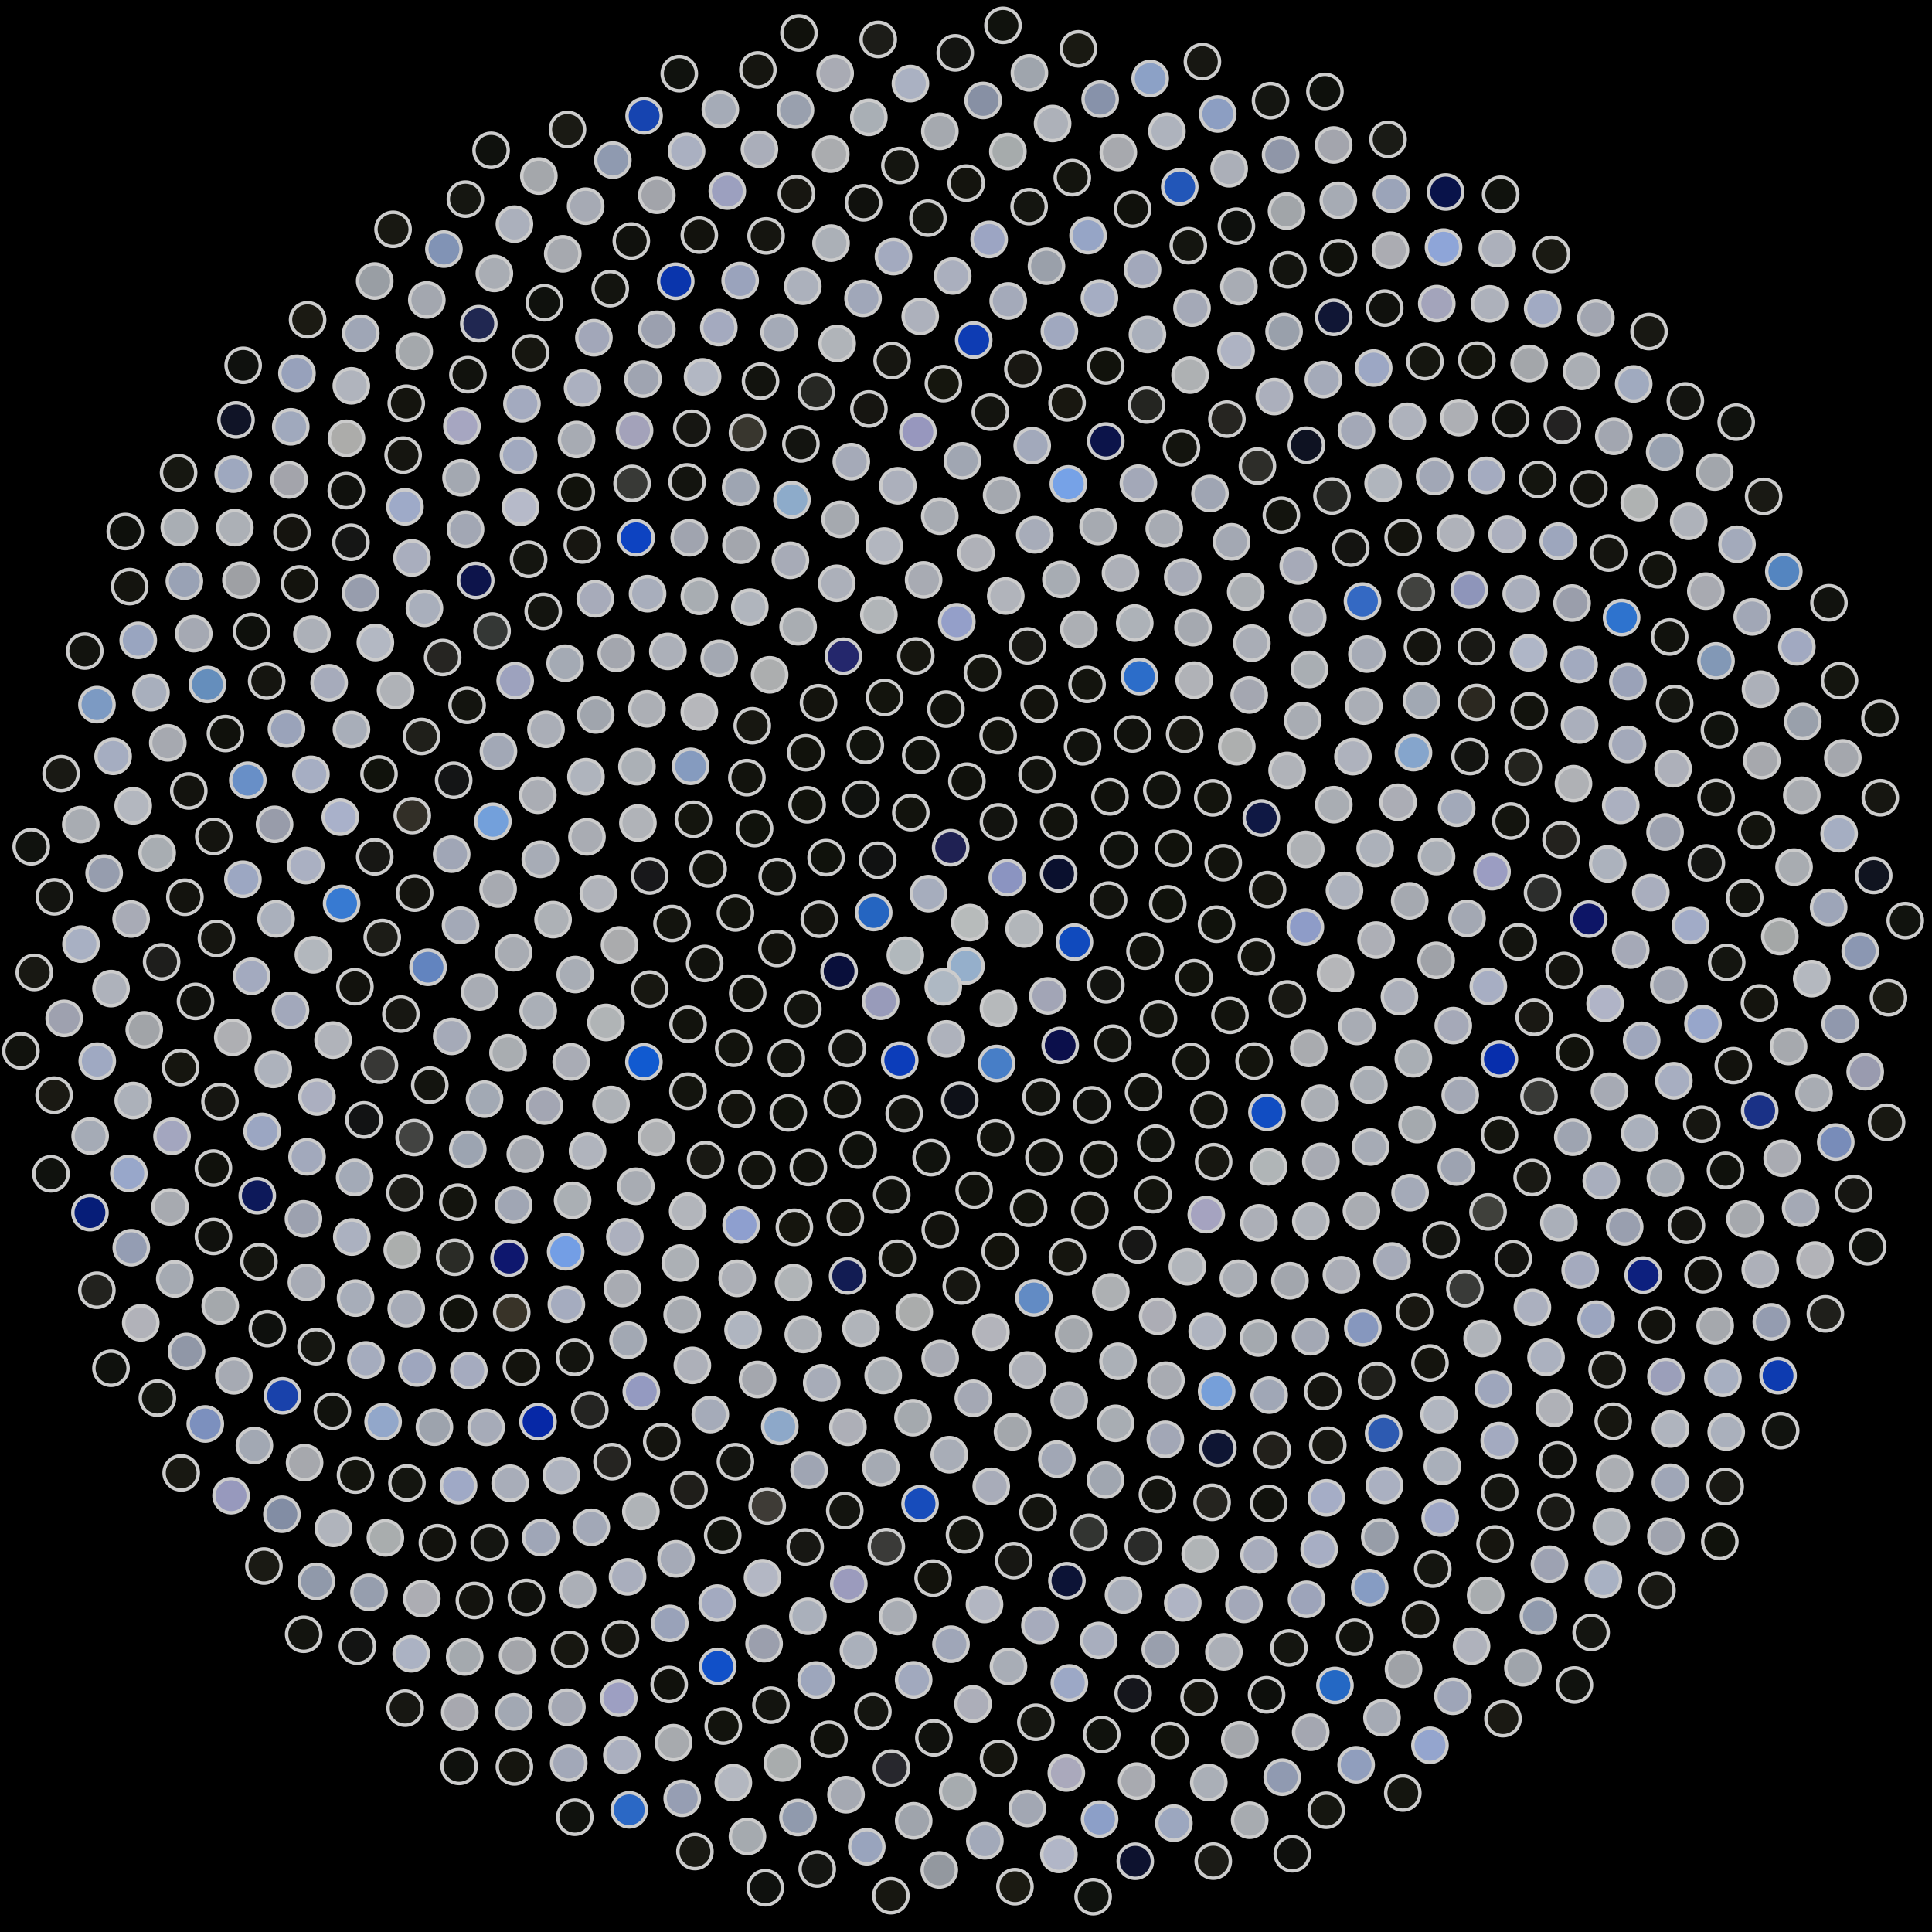<svg xmlns="http://www.w3.org/2000/svg" width="564.505" height="564.505"><rect width="100%" height="100%" fill="black"/><circle cx="282.25" cy="282.25" r="5" fill="rgb(149,175,203)" stroke="#ccc" stroke-width="1"/><circle cx="275.62" cy="288.33" r="5" fill="rgb(174,184,195)" stroke="#ccc" stroke-width="1"/><circle cx="283.37" cy="269.57" r="5" fill="rgb(183,187,187)" stroke="#ccc" stroke-width="1"/><circle cx="291.74" cy="294.62" r="5" fill="rgb(182,185,187)" stroke="#ccc" stroke-width="1"/><circle cx="264.53" cy="279.12" r="5" fill="rgb(177,184,188)" stroke="#ccc" stroke-width="1"/><circle cx="299.23" cy="271.45" r="5" fill="rgb(178,182,186)" stroke="#ccc" stroke-width="1"/><circle cx="276.53" cy="303.54" r="5" fill="rgb(174,178,188)" stroke="#ccc" stroke-width="1"/><circle cx="271.28" cy="261.12" r="5" fill="rgb(166,173,189)" stroke="#ccc" stroke-width="1"/><circle cx="306.16" cy="290.98" r="5" fill="rgb(162,165,182)" stroke="#ccc" stroke-width="1"/><circle cx="257.30" cy="292.55" r="5" fill="rgb(152,155,186)" stroke="#ccc" stroke-width="1"/><circle cx="294.32" cy="256.47" r="5" fill="rgb(139,148,193)" stroke="#ccc" stroke-width="1"/><circle cx="291.19" cy="310.73" r="5" fill="rgb(71,126,199)" stroke="#ccc" stroke-width="1"/><circle cx="255.28" cy="266.62" r="5" fill="rgb(37,101,193)" stroke="#ccc" stroke-width="1"/><circle cx="313.95" cy="275.28" r="5" fill="rgb(16,74,189)" stroke="#ccc" stroke-width="1"/><circle cx="262.89" cy="309.80" r="5" fill="rgb(12,61,186)" stroke="#ccc" stroke-width="1"/><circle cx="277.77" cy="247.68" r="5" fill="rgb(31,33,83)" stroke="#ccc" stroke-width="1"/><circle cx="309.78" cy="305.45" r="5" fill="rgb(11,15,75)" stroke="#ccc" stroke-width="1"/><circle cx="245.18" cy="283.79" r="5" fill="rgb(9,15,59)" stroke="#ccc" stroke-width="1"/><circle cx="309.32" cy="255.32" r="5" fill="rgb(10,16,46)" stroke="#ccc" stroke-width="1"/><circle cx="280.44" cy="321.44" r="5" fill="rgb(14,17,24)" stroke="#ccc" stroke-width="1"/><circle cx="256.46" cy="251.35" r="5" fill="rgb(17,18,18)" stroke="#ccc" stroke-width="1"/><circle cx="323.13" cy="287.75" r="5" fill="rgb(18,19,16)" stroke="#ccc" stroke-width="1"/><circle cx="247.60" cy="306.36" r="5" fill="rgb(18,19,15)" stroke="#ccc" stroke-width="1"/><circle cx="291.73" cy="240.14" r="5" fill="rgb(18,19,15)" stroke="#ccc" stroke-width="1"/><circle cx="304.17" cy="320.51" r="5" fill="rgb(18,19,14)" stroke="#ccc" stroke-width="1"/><circle cx="239.38" cy="268.58" r="5" fill="rgb(19,19,14)" stroke="#ccc" stroke-width="1"/><circle cx="323.91" cy="263.00" r="5" fill="rgb(18,19,14)" stroke="#ccc" stroke-width="1"/><circle cx="264.20" cy="325.39" r="5" fill="rgb(18,19,14)" stroke="#ccc" stroke-width="1"/><circle cx="266.13" cy="237.44" r="5" fill="rgb(18,19,13)" stroke="#ccc" stroke-width="1"/><circle cx="325.15" cy="304.80" r="5" fill="rgb(18,19,14)" stroke="#ccc" stroke-width="1"/><circle cx="234.59" cy="294.82" r="5" fill="rgb(18,19,14)" stroke="#ccc" stroke-width="1"/><circle cx="309.35" cy="240.10" r="5" fill="rgb(18,19,13)" stroke="#ccc" stroke-width="1"/><circle cx="290.88" cy="332.43" r="5" fill="rgb(17,18,13)" stroke="#ccc" stroke-width="1"/><circle cx="241.38" cy="250.60" r="5" fill="rgb(16,18,12)" stroke="#ccc" stroke-width="1"/><circle cx="334.55" cy="277.92" r="5" fill="rgb(16,17,12)" stroke="#ccc" stroke-width="1"/><circle cx="246.10" cy="321.34" r="5" fill="rgb(16,17,12)" stroke="#ccc" stroke-width="1"/><circle cx="282.52" cy="228.25" r="5" fill="rgb(16,17,12)" stroke="#ccc" stroke-width="1"/><circle cx="319.03" cy="322.80" r="5" fill="rgb(16,17,13)" stroke="#ccc" stroke-width="1"/><circle cx="227.01" cy="277.13" r="5" fill="rgb(17,17,12)" stroke="#ccc" stroke-width="1"/><circle cx="327.02" cy="248.27" r="5" fill="rgb(16,18,13)" stroke="#ccc" stroke-width="1"/><circle cx="272.06" cy="338.25" r="5" fill="rgb(16,18,13)" stroke="#ccc" stroke-width="1"/><circle cx="251.56" cy="233.48" r="5" fill="rgb(16,18,15)" stroke="#ccc" stroke-width="1"/><circle cx="338.50" cy="297.67" r="5" fill="rgb(18,19,13)" stroke="#ccc" stroke-width="1"/><circle cx="229.75" cy="309.20" r="5" fill="rgb(17,18,13)" stroke="#ccc" stroke-width="1"/><circle cx="303.01" cy="226.28" r="5" fill="rgb(17,18,13)" stroke="#ccc" stroke-width="1"/><circle cx="305.02" cy="338.17" r="5" fill="rgb(17,18,13)" stroke="#ccc" stroke-width="1"/><circle cx="227.09" cy="256.11" r="5" fill="rgb(17,18,13)" stroke="#ccc" stroke-width="1"/><circle cx="341.21" cy="264.07" r="5" fill="rgb(16,18,12)" stroke="#ccc" stroke-width="1"/><circle cx="250.73" cy="336.05" r="5" fill="rgb(15,17,12)" stroke="#ccc" stroke-width="1"/><circle cx="269.03" cy="220.66" r="5" fill="rgb(15,17,12)" stroke="#ccc" stroke-width="1"/><circle cx="334.13" cy="319.11" r="5" fill="rgb(16,17,12)" stroke="#ccc" stroke-width="1"/><circle cx="218.47" cy="290.20" r="5" fill="rgb(16,17,12)" stroke="#ccc" stroke-width="1"/><circle cx="324.32" cy="232.83" r="5" fill="rgb(16,17,12)" stroke="#ccc" stroke-width="1"/><circle cx="284.64" cy="347.73" r="5" fill="rgb(16,17,12)" stroke="#ccc" stroke-width="1"/><circle cx="235.83" cy="235.15" r="5" fill="rgb(17,18,12)" stroke="#ccc" stroke-width="1"/><circle cx="348.91" cy="285.66" r="5" fill="rgb(17,18,12)" stroke="#ccc" stroke-width="1"/><circle cx="230.33" cy="325.15" r="5" fill="rgb(16,18,12)" stroke="#ccc" stroke-width="1"/><circle cx="291.64" cy="214.96" r="5" fill="rgb(17,18,12)" stroke="#ccc" stroke-width="1"/><circle cx="321.12" cy="338.71" r="5" fill="rgb(17,18,12)" stroke="#ccc" stroke-width="1"/><circle cx="214.88" cy="266.75" r="5" fill="rgb(17,18,12)" stroke="#ccc" stroke-width="1"/><circle cx="342.91" cy="247.89" r="5" fill="rgb(17,18,12)" stroke="#ccc" stroke-width="1"/><circle cx="260.56" cy="349.11" r="5" fill="rgb(17,18,13)" stroke="#ccc" stroke-width="1"/><circle cx="252.84" cy="217.78" r="5" fill="rgb(17,19,13)" stroke="#ccc" stroke-width="1"/><circle cx="348.01" cy="310.15" r="5" fill="rgb(18,19,13)" stroke="#ccc" stroke-width="1"/><circle cx="214.38" cy="306.29" r="5" fill="rgb(18,19,13)" stroke="#ccc" stroke-width="1"/><circle cx="316.32" cy="218.19" r="5" fill="rgb(17,18,13)" stroke="#ccc" stroke-width="1"/><circle cx="300.54" cy="353.04" r="5" fill="rgb(17,18,12)" stroke="#ccc" stroke-width="1"/><circle cx="220.48" cy="242.11" r="5" fill="rgb(16,18,12)" stroke="#ccc" stroke-width="1"/><circle cx="355.46" cy="270.04" r="5" fill="rgb(16,18,12)" stroke="#ccc" stroke-width="1"/><circle cx="236.19" cy="341.14" r="5" fill="rgb(16,17,12)" stroke="#ccc" stroke-width="1"/><circle cx="276.40" cy="207.18" r="5" fill="rgb(16,17,12)" stroke="#ccc" stroke-width="1"/><circle cx="337.67" cy="334.02" r="5" fill="rgb(17,18,13)" stroke="#ccc" stroke-width="1"/><circle cx="205.89" cy="281.51" r="5" fill="rgb(17,18,13)" stroke="#ccc" stroke-width="1"/><circle cx="339.46" cy="230.87" r="5" fill="rgb(17,18,13)" stroke="#ccc" stroke-width="1"/><circle cx="274.73" cy="359.31" r="5" fill="rgb(18,18,13)" stroke="#ccc" stroke-width="1"/><circle cx="235.44" cy="219.94" r="5" fill="rgb(17,18,12)" stroke="#ccc" stroke-width="1"/><circle cx="359.38" cy="296.67" r="5" fill="rgb(18,19,13)" stroke="#ccc" stroke-width="1"/><circle cx="215.21" cy="323.99" r="5" fill="rgb(19,19,13)" stroke="#ccc" stroke-width="1"/><circle cx="303.64" cy="205.70" r="5" fill="rgb(19,19,13)" stroke="#ccc" stroke-width="1"/><circle cx="318.43" cy="353.60" r="5" fill="rgb(19,19,13)" stroke="#ccc" stroke-width="1"/><circle cx="206.91" cy="253.90" r="5" fill="rgb(18,19,13)" stroke="#ccc" stroke-width="1"/><circle cx="357.42" cy="252.08" r="5" fill="rgb(18,19,13)" stroke="#ccc" stroke-width="1"/><circle cx="246.99" cy="355.73" r="5" fill="rgb(19,19,13)" stroke="#ccc" stroke-width="1"/><circle cx="258.48" cy="203.78" r="5" fill="rgb(19,20,13)" stroke="#ccc" stroke-width="1"/><circle cx="353.21" cy="324.31" r="5" fill="rgb(19,20,14)" stroke="#ccc" stroke-width="1"/><circle cx="201.04" cy="299.28" r="5" fill="rgb(18,19,13)" stroke="#ccc" stroke-width="1"/><circle cx="330.92" cy="214.45" r="5" fill="rgb(17,18,13)" stroke="#ccc" stroke-width="1"/><circle cx="292.23" cy="365.60" r="5" fill="rgb(18,18,12)" stroke="#ccc" stroke-width="1"/><circle cx="218.23" cy="227.22" r="5" fill="rgb(18,19,13)" stroke="#ccc" stroke-width="1"/><circle cx="367.12" cy="279.57" r="5" fill="rgb(18,19,13)" stroke="#ccc" stroke-width="1"/><circle cx="221.15" cy="341.89" r="5" fill="rgb(18,19,13)" stroke="#ccc" stroke-width="1"/><circle cx="287.05" cy="196.53" r="5" fill="rgb(19,20,14)" stroke="#ccc" stroke-width="1"/><circle cx="336.91" cy="349.07" r="5" fill="rgb(19,20,14)" stroke="#ccc" stroke-width="1"/><circle cx="196.35" cy="269.84" r="5" fill="rgb(19,20,14)" stroke="#ccc" stroke-width="1"/><circle cx="354.36" cy="233.12" r="5" fill="rgb(19,20,13)" stroke="#ccc" stroke-width="1"/><circle cx="262.17" cy="367.64" r="5" fill="rgb(19,20,14)" stroke="#ccc" stroke-width="1"/><circle cx="239.16" cy="205.32" r="5" fill="rgb(19,19,13)" stroke="#ccc" stroke-width="1"/><circle cx="366.43" cy="310.02" r="5" fill="rgb(19,20,13)" stroke="#ccc" stroke-width="1"/><circle cx="201.01" cy="318.83" r="5" fill="rgb(19,20,14)" stroke="#ccc" stroke-width="1"/><circle cx="317.63" cy="199.99" r="5" fill="rgb(19,20,14)" stroke="#ccc" stroke-width="1"/><circle cx="311.89" cy="367.23" r="5" fill="rgb(21,21,15)" stroke="#ccc" stroke-width="1"/><circle cx="202.60" cy="239.39" r="5" fill="rgb(20,21,14)" stroke="#ccc" stroke-width="1"/><circle cx="370.37" cy="259.94" r="5" fill="rgb(20,20,14)" stroke="#ccc" stroke-width="1"/><circle cx="232.11" cy="358.60" r="5" fill="rgb(21,21,14)" stroke="#ccc" stroke-width="1"/><circle cx="267.59" cy="191.65" r="5" fill="rgb(21,21,15)" stroke="#ccc" stroke-width="1"/><circle cx="354.61" cy="339.43" r="5" fill="rgb(23,23,17)" stroke="#ccc" stroke-width="1"/><circle cx="189.84" cy="289.00" r="5" fill="rgb(23,23,17)" stroke="#ccc" stroke-width="1"/><circle cx="346.14" cy="214.53" r="5" fill="rgb(23,23,17)" stroke="#ccc" stroke-width="1"/><circle cx="280.88" cy="375.77" r="5" fill="rgb(22,22,17)" stroke="#ccc" stroke-width="1"/><circle cx="219.80" cy="212.05" r="5" fill="rgb(23,23,17)" stroke="#ccc" stroke-width="1"/><circle cx="376.15" cy="291.88" r="5" fill="rgb(24,24,19)" stroke="#ccc" stroke-width="1"/><circle cx="206.17" cy="338.84" r="5" fill="rgb(25,25,20)" stroke="#ccc" stroke-width="1"/><circle cx="300.21" cy="188.71" r="5" fill="rgb(24,24,20)" stroke="#ccc" stroke-width="1"/><circle cx="332.42" cy="363.72" r="5" fill="rgb(23,23,22)" stroke="#ccc" stroke-width="1"/><circle cx="189.83" cy="255.95" r="5" fill="rgb(24,24,27)" stroke="#ccc" stroke-width="1"/><circle cx="368.55" cy="239.03" r="5" fill="rgb(15,24,68)" stroke="#ccc" stroke-width="1"/><circle cx="247.67" cy="372.81" r="5" fill="rgb(18,28,83)" stroke="#ccc" stroke-width="1"/><circle cx="246.43" cy="191.73" r="5" fill="rgb(36,39,108)" stroke="#ccc" stroke-width="1"/><circle cx="370.19" cy="324.98" r="5" fill="rgb(17,77,194)" stroke="#ccc" stroke-width="1"/><circle cx="188.15" cy="310.26" r="5" fill="rgb(17,90,208)" stroke="#ccc" stroke-width="1"/><circle cx="332.93" cy="197.68" r="5" fill="rgb(44,109,201)" stroke="#ccc" stroke-width="1"/><circle cx="302.09" cy="379.24" r="5" fill="rgb(98,139,196)" stroke="#ccc" stroke-width="1"/><circle cx="201.78" cy="223.90" r="5" fill="rgb(133,155,191)" stroke="#ccc" stroke-width="1"/><circle cx="381.42" cy="270.88" r="5" fill="rgb(142,156,200)" stroke="#ccc" stroke-width="1"/><circle cx="216.55" cy="357.93" r="5" fill="rgb(142,159,207)" stroke="#ccc" stroke-width="1"/><circle cx="279.57" cy="181.67" r="5" fill="rgb(148,159,201)" stroke="#ccc" stroke-width="1"/><circle cx="352.46" cy="354.90" r="5" fill="rgb(165,163,192)" stroke="#ccc" stroke-width="1"/><circle cx="181.02" cy="276.09" r="5" fill="rgb(170,171,173)" stroke="#ccc" stroke-width="1"/><circle cx="361.38" cy="218.16" r="5" fill="rgb(173,175,175)" stroke="#ccc" stroke-width="1"/><circle cx="267.14" cy="383.35" r="5" fill="rgb(170,172,172)" stroke="#ccc" stroke-width="1"/><circle cx="224.88" cy="197.17" r="5" fill="rgb(172,174,175)" stroke="#ccc" stroke-width="1"/><circle cx="382.41" cy="306.33" r="5" fill="rgb(169,171,175)" stroke="#ccc" stroke-width="1"/><circle cx="191.79" cy="332.34" r="5" fill="rgb(174,176,179)" stroke="#ccc" stroke-width="1"/><circle cx="315.24" cy="183.84" r="5" fill="rgb(172,175,180)" stroke="#ccc" stroke-width="1"/><circle cx="324.56" cy="377.46" r="5" fill="rgb(173,176,179)" stroke="#ccc" stroke-width="1"/><circle cx="186.39" cy="240.47" r="5" fill="rgb(176,179,184)" stroke="#ccc" stroke-width="1"/><circle cx="381.52" cy="248.18" r="5" fill="rgb(174,177,181)" stroke="#ccc" stroke-width="1"/><circle cx="231.88" cy="374.77" r="5" fill="rgb(176,180,183)" stroke="#ccc" stroke-width="1"/><circle cx="256.80" cy="179.64" r="5" fill="rgb(177,181,184)" stroke="#ccc" stroke-width="1"/><circle cx="370.65" cy="340.94" r="5" fill="rgb(176,181,183)" stroke="#ccc" stroke-width="1"/><circle cx="177.05" cy="298.75" r="5" fill="rgb(176,180,182)" stroke="#ccc" stroke-width="1"/><circle cx="348.92" cy="198.73" r="5" fill="rgb(176,178,183)" stroke="#ccc" stroke-width="1"/><circle cx="289.54" cy="389.25" r="5" fill="rgb(179,180,187)" stroke="#ccc" stroke-width="1"/><circle cx="204.33" cy="208.02" r="5" fill="rgb(182,183,187)" stroke="#ccc" stroke-width="1"/><circle cx="390.23" cy="284.36" r="5" fill="rgb(181,182,185)" stroke="#ccc" stroke-width="1"/><circle cx="200.93" cy="353.89" r="5" fill="rgb(178,181,187)" stroke="#ccc" stroke-width="1"/><circle cx="293.87" cy="174.13" r="5" fill="rgb(177,180,187)" stroke="#ccc" stroke-width="1"/><circle cx="346.94" cy="370.13" r="5" fill="rgb(177,181,187)" stroke="#ccc" stroke-width="1"/><circle cx="174.83" cy="261.08" r="5" fill="rgb(176,179,186)" stroke="#ccc" stroke-width="1"/><circle cx="376.08" cy="225.11" r="5" fill="rgb(176,179,185)" stroke="#ccc" stroke-width="1"/><circle cx="251.57" cy="388.12" r="5" fill="rgb(176,180,186)" stroke="#ccc" stroke-width="1"/><circle cx="233.20" cy="183.13" r="5" fill="rgb(169,173,178)" stroke="#ccc" stroke-width="1"/><circle cx="385.72" cy="322.34" r="5" fill="rgb(170,174,180)" stroke="#ccc" stroke-width="1"/><circle cx="178.54" cy="322.71" r="5" fill="rgb(173,177,182)" stroke="#ccc" stroke-width="1"/><circle cx="331.56" cy="182.04" r="5" fill="rgb(173,178,184)" stroke="#ccc" stroke-width="1"/><circle cx="313.69" cy="389.80" r="5" fill="rgb(164,168,173)" stroke="#ccc" stroke-width="1"/><circle cx="186.11" cy="224.00" r="5" fill="rgb(171,176,182)" stroke="#ccc" stroke-width="1"/><circle cx="392.84" cy="260.19" r="5" fill="rgb(172,177,188)" stroke="#ccc" stroke-width="1"/><circle cx="215.40" cy="373.51" r="5" fill="rgb(172,175,182)" stroke="#ccc" stroke-width="1"/><circle cx="269.87" cy="169.44" r="5" fill="rgb(168,171,179)" stroke="#ccc" stroke-width="1"/><circle cx="367.85" cy="357.30" r="5" fill="rgb(172,175,183)" stroke="#ccc" stroke-width="1"/><circle cx="168.08" cy="284.74" r="5" fill="rgb(168,173,181)" stroke="#ccc" stroke-width="1"/><circle cx="365.01" cy="203.05" r="5" fill="rgb(164,167,177)" stroke="#ccc" stroke-width="1"/><circle cx="274.71" cy="396.91" r="5" fill="rgb(167,170,179)" stroke="#ccc" stroke-width="1"/><circle cx="210.15" cy="192.34" r="5" fill="rgb(163,168,178)" stroke="#ccc" stroke-width="1"/><circle cx="396.50" cy="299.90" r="5" fill="rgb(168,172,180)" stroke="#ccc" stroke-width="1"/><circle cx="185.79" cy="346.61" r="5" fill="rgb(168,172,179)" stroke="#ccc" stroke-width="1"/><circle cx="309.99" cy="169.30" r="5" fill="rgb(167,172,179)" stroke="#ccc" stroke-width="1"/><circle cx="338.26" cy="384.58" r="5" fill="rgb(172,173,181)" stroke="#ccc" stroke-width="1"/><circle cx="171.50" cy="244.52" r="5" fill="rgb(169,172,179)" stroke="#ccc" stroke-width="1"/><circle cx="389.72" cy="235.12" r="5" fill="rgb(169,173,179)" stroke="#ccc" stroke-width="1"/><circle cx="234.71" cy="389.91" r="5" fill="rgb(171,175,181)" stroke="#ccc" stroke-width="1"/><circle cx="244.48" cy="170.43" r="5" fill="rgb(172,176,186)" stroke="#ccc" stroke-width="1"/><circle cx="385.94" cy="339.36" r="5" fill="rgb(167,170,178)" stroke="#ccc" stroke-width="1"/><circle cx="166.89" cy="310.27" r="5" fill="rgb(169,172,181)" stroke="#ccc" stroke-width="1"/><circle cx="348.59" cy="183.38" r="5" fill="rgb(165,169,176)" stroke="#ccc" stroke-width="1"/><circle cx="300.18" cy="400.30" r="5" fill="rgb(173,176,184)" stroke="#ccc" stroke-width="1"/><circle cx="189.03" cy="207.10" r="5" fill="rgb(172,175,181)" stroke="#ccc" stroke-width="1"/><circle cx="402.09" cy="274.68" r="5" fill="rgb(173,175,182)" stroke="#ccc" stroke-width="1"/><circle cx="198.77" cy="369.03" r="5" fill="rgb(172,176,181)" stroke="#ccc" stroke-width="1"/><circle cx="285.20" cy="161.54" r="5" fill="rgb(175,177,184)" stroke="#ccc" stroke-width="1"/><circle cx="361.84" cy="373.50" r="5" fill="rgb(169,173,180)" stroke="#ccc" stroke-width="1"/><circle cx="161.60" cy="268.69" r="5" fill="rgb(173,177,182)" stroke="#ccc" stroke-width="1"/><circle cx="380.65" cy="210.55" r="5" fill="rgb(168,172,179)" stroke="#ccc" stroke-width="1"/><circle cx="258.06" cy="401.91" r="5" fill="rgb(169,174,180)" stroke="#ccc" stroke-width="1"/><circle cx="219.09" cy="177.39" r="5" fill="rgb(176,181,189)" stroke="#ccc" stroke-width="1"/><circle cx="399.98" cy="317.00" r="5" fill="rgb(168,173,180)" stroke="#ccc" stroke-width="1"/><circle cx="171.68" cy="336.30" r="5" fill="rgb(176,180,189)" stroke="#ccc" stroke-width="1"/><circle cx="327.40" cy="167.41" r="5" fill="rgb(173,176,184)" stroke="#ccc" stroke-width="1"/><circle cx="326.66" cy="397.74" r="5" fill="rgb(171,176,183)" stroke="#ccc" stroke-width="1"/><circle cx="171.21" cy="226.95" r="5" fill="rgb(175,180,189)" stroke="#ccc" stroke-width="1"/><circle cx="401.81" cy="247.93" r="5" fill="rgb(172,177,186)" stroke="#ccc" stroke-width="1"/><circle cx="217.11" cy="388.59" r="5" fill="rgb(175,181,192)" stroke="#ccc" stroke-width="1"/><circle cx="258.39" cy="159.52" r="5" fill="rgb(178,182,191)" stroke="#ccc" stroke-width="1"/><circle cx="383.01" cy="356.83" r="5" fill="rgb(175,179,186)" stroke="#ccc" stroke-width="1"/><circle cx="157.26" cy="295.36" r="5" fill="rgb(170,175,183)" stroke="#ccc" stroke-width="1"/><circle cx="365.78" cy="187.92" r="5" fill="rgb(169,173,182)" stroke="#ccc" stroke-width="1"/><circle cx="284.39" cy="408.56" r="5" fill="rgb(164,168,180)" stroke="#ccc" stroke-width="1"/><circle cx="195.14" cy="190.33" r="5" fill="rgb(172,176,185)" stroke="#ccc" stroke-width="1"/><circle cx="408.90" cy="291.21" r="5" fill="rgb(171,175,186)" stroke="#ccc" stroke-width="1"/><circle cx="182.57" cy="361.39" r="5" fill="rgb(172,176,190)" stroke="#ccc" stroke-width="1"/><circle cx="302.35" cy="156.25" r="5" fill="rgb(167,172,185)" stroke="#ccc" stroke-width="1"/><circle cx="352.73" cy="389.00" r="5" fill="rgb(174,179,191)" stroke="#ccc" stroke-width="1"/><circle cx="157.87" cy="251.07" r="5" fill="rgb(167,172,182)" stroke="#ccc" stroke-width="1"/><circle cx="395.31" cy="221.08" r="5" fill="rgb(174,178,189)" stroke="#ccc" stroke-width="1"/><circle cx="240.10" cy="404.03" r="5" fill="rgb(167,172,184)" stroke="#ccc" stroke-width="1"/><circle cx="230.95" cy="163.70" r="5" fill="rgb(167,171,183)" stroke="#ccc" stroke-width="1"/><circle cx="400.45" cy="335.14" r="5" fill="rgb(166,171,181)" stroke="#ccc" stroke-width="1"/><circle cx="159.08" cy="323.19" r="5" fill="rgb(163,166,179)" stroke="#ccc" stroke-width="1"/><circle cx="345.58" cy="168.59" r="5" fill="rgb(167,171,183)" stroke="#ccc" stroke-width="1"/><circle cx="312.41" cy="409.14" r="5" fill="rgb(169,173,181)" stroke="#ccc" stroke-width="1"/><circle cx="174.05" cy="208.89" r="5" fill="rgb(160,165,173)" stroke="#ccc" stroke-width="1"/><circle cx="411.90" cy="263.21" r="5" fill="rgb(165,169,176)" stroke="#ccc" stroke-width="1"/><circle cx="199.32" cy="384.11" r="5" fill="rgb(166,170,176)" stroke="#ccc" stroke-width="1"/><circle cx="274.59" cy="150.82" r="5" fill="rgb(167,171,178)" stroke="#ccc" stroke-width="1"/><circle cx="376.91" cy="374.20" r="5" fill="rgb(162,166,173)" stroke="#ccc" stroke-width="1"/><circle cx="150.04" cy="278.38" r="5" fill="rgb(168,172,179)" stroke="#ccc" stroke-width="1"/><circle cx="382.59" cy="195.60" r="5" fill="rgb(169,174,179)" stroke="#ccc" stroke-width="1"/><circle cx="266.77" cy="414.23" r="5" fill="rgb(164,169,174)" stroke="#ccc" stroke-width="1"/><circle cx="204.34" cy="174.23" r="5" fill="rgb(168,173,178)" stroke="#ccc" stroke-width="1"/><circle cx="412.97" cy="309.34" r="5" fill="rgb(169,174,180)" stroke="#ccc" stroke-width="1"/><circle cx="167.31" cy="350.73" r="5" fill="rgb(170,175,180)" stroke="#ccc" stroke-width="1"/><circle cx="320.84" cy="153.83" r="5" fill="rgb(166,170,177)" stroke="#ccc" stroke-width="1"/><circle cx="340.68" cy="403.29" r="5" fill="rgb(168,171,178)" stroke="#ccc" stroke-width="1"/><circle cx="157.13" cy="232.36" r="5" fill="rgb(170,173,180)" stroke="#ccc" stroke-width="1"/><circle cx="408.49" cy="234.42" r="5" fill="rgb(171,173,181)" stroke="#ccc" stroke-width="1"/><circle cx="221.34" cy="403.07" r="5" fill="rgb(164,167,174)" stroke="#ccc" stroke-width="1"/><circle cx="245.47" cy="151.74" r="5" fill="rgb(165,169,175)" stroke="#ccc" stroke-width="1"/><circle cx="397.79" cy="353.80" r="5" fill="rgb(169,172,178)" stroke="#ccc" stroke-width="1"/><circle cx="148.44" cy="307.59" r="5" fill="rgb(169,173,177)" stroke="#ccc" stroke-width="1"/><circle cx="363.99" cy="172.94" r="5" fill="rgb(170,174,179)" stroke="#ccc" stroke-width="1"/><circle cx="295.85" cy="418.36" r="5" fill="rgb(163,167,172)" stroke="#ccc" stroke-width="1"/><circle cx="180.06" cy="190.88" r="5" fill="rgb(163,166,174)" stroke="#ccc" stroke-width="1"/><circle cx="419.62" cy="280.60" r="5" fill="rgb(159,162,168)" stroke="#ccc" stroke-width="1"/><circle cx="181.87" cy="376.47" r="5" fill="rgb(168,171,178)" stroke="#ccc" stroke-width="1"/><circle cx="292.66" cy="144.68" r="5" fill="rgb(164,168,175)" stroke="#ccc" stroke-width="1"/><circle cx="367.69" cy="390.95" r="5" fill="rgb(164,169,175)" stroke="#ccc" stroke-width="1"/><circle cx="145.54" cy="259.77" r="5" fill="rgb(167,170,177)" stroke="#ccc" stroke-width="1"/><circle cx="398.50" cy="206.32" r="5" fill="rgb(170,174,182)" stroke="#ccc" stroke-width="1"/><circle cx="247.76" cy="417.04" r="5" fill="rgb(173,175,183)" stroke="#ccc" stroke-width="1"/><circle cx="216.50" cy="159.30" r="5" fill="rgb(163,166,173)" stroke="#ccc" stroke-width="1"/><circle cx="414.06" cy="328.59" r="5" fill="rgb(164,169,174)" stroke="#ccc" stroke-width="1"/><circle cx="153.49" cy="337.23" r="5" fill="rgb(164,168,176)" stroke="#ccc" stroke-width="1"/><circle cx="340.18" cy="154.47" r="5" fill="rgb(167,171,179)" stroke="#ccc" stroke-width="1"/><circle cx="325.94" cy="415.88" r="5" fill="rgb(168,173,179)" stroke="#ccc" stroke-width="1"/><circle cx="159.53" cy="213.09" r="5" fill="rgb(170,174,183)" stroke="#ccc" stroke-width="1"/><circle cx="419.74" cy="250.28" r="5" fill="rgb(169,174,182)" stroke="#ccc" stroke-width="1"/><circle cx="202.30" cy="398.94" r="5" fill="rgb(173,176,185)" stroke="#ccc" stroke-width="1"/><circle cx="262.34" cy="141.93" r="5" fill="rgb(172,176,188)" stroke="#ccc" stroke-width="1"/><circle cx="391.94" cy="372.46" r="5" fill="rgb(170,173,182)" stroke="#ccc" stroke-width="1"/><circle cx="140.15" cy="289.85" r="5" fill="rgb(168,172,180)" stroke="#ccc" stroke-width="1"/><circle cx="382.10" cy="180.46" r="5" fill="rgb(169,173,183)" stroke="#ccc" stroke-width="1"/><circle cx="277.37" cy="425.04" r="5" fill="rgb(168,173,183)" stroke="#ccc" stroke-width="1"/><circle cx="189.21" cy="173.46" r="5" fill="rgb(168,174,188)" stroke="#ccc" stroke-width="1"/><circle cx="424.63" cy="299.66" r="5" fill="rgb(165,169,184)" stroke="#ccc" stroke-width="1"/><circle cx="165.28" cy="365.75" r="5" fill="rgb(115,158,229)" stroke="#ccc" stroke-width="1"/><circle cx="312.16" cy="141.39" r="5" fill="rgb(118,162,231)" stroke="#ccc" stroke-width="1"/><circle cx="355.49" cy="406.56" r="5" fill="rgb(118,159,217)" stroke="#ccc" stroke-width="1"/><circle cx="144.01" cy="239.98" r="5" fill="rgb(115,160,219)" stroke="#ccc" stroke-width="1"/><circle cx="413.00" cy="219.92" r="5" fill="rgb(133,165,204)" stroke="#ccc" stroke-width="1"/><circle cx="227.85" cy="416.79" r="5" fill="rgb(141,168,201)" stroke="#ccc" stroke-width="1"/><circle cx="231.40" cy="146.04" r="5" fill="rgb(141,171,202)" stroke="#ccc" stroke-width="1"/><circle cx="412.01" cy="348.47" r="5" fill="rgb(164,170,184)" stroke="#ccc" stroke-width="1"/><circle cx="141.58" cy="321.15" r="5" fill="rgb(162,169,180)" stroke="#ccc" stroke-width="1"/><circle cx="359.85" cy="158.31" r="5" fill="rgb(163,168,179)" stroke="#ccc" stroke-width="1"/><circle cx="308.81" cy="426.34" r="5" fill="rgb(161,167,181)" stroke="#ccc" stroke-width="1"/><circle cx="165.13" cy="193.78" r="5" fill="rgb(164,170,180)" stroke="#ccc" stroke-width="1"/><circle cx="428.65" cy="268.34" r="5" fill="rgb(163,168,179)" stroke="#ccc" stroke-width="1"/><circle cx="183.51" cy="391.61" r="5" fill="rgb(162,168,179)" stroke="#ccc" stroke-width="1"/><circle cx="281.19" cy="134.65" r="5" fill="rgb(160,166,178)" stroke="#ccc" stroke-width="1"/><circle cx="382.93" cy="390.58" r="5" fill="rgb(163,168,180)" stroke="#ccc" stroke-width="1"/><circle cx="134.57" cy="270.36" r="5" fill="rgb(163,169,183)" stroke="#ccc" stroke-width="1"/><circle cx="399.40" cy="191.10" r="5" fill="rgb(166,171,182)" stroke="#ccc" stroke-width="1"/><circle cx="257.40" cy="428.87" r="5" fill="rgb(165,170,179)" stroke="#ccc" stroke-width="1"/><circle cx="201.39" cy="157.13" r="5" fill="rgb(160,164,175)" stroke="#ccc" stroke-width="1"/><circle cx="426.66" cy="319.96" r="5" fill="rgb(163,168,181)" stroke="#ccc" stroke-width="1"/><circle cx="150.06" cy="352.12" r="5" fill="rgb(160,166,180)" stroke="#ccc" stroke-width="1"/><circle cx="332.62" cy="141.19" r="5" fill="rgb(163,168,184)" stroke="#ccc" stroke-width="1"/><circle cx="340.50" cy="420.55" r="5" fill="rgb(162,167,182)" stroke="#ccc" stroke-width="1"/><circle cx="145.64" cy="219.52" r="5" fill="rgb(162,168,182)" stroke="#ccc" stroke-width="1"/><circle cx="425.62" cy="236.15" r="5" fill="rgb(162,169,185)" stroke="#ccc" stroke-width="1"/><circle cx="207.55" cy="413.32" r="5" fill="rgb(165,171,185)" stroke="#ccc" stroke-width="1"/><circle cx="248.74" cy="134.88" r="5" fill="rgb(165,170,184)" stroke="#ccc" stroke-width="1"/><circle cx="406.73" cy="368.44" r="5" fill="rgb(165,170,184)" stroke="#ccc" stroke-width="1"/><circle cx="131.98" cy="302.82" r="5" fill="rgb(165,170,184)" stroke="#ccc" stroke-width="1"/><circle cx="379.33" cy="165.37" r="5" fill="rgb(166,170,184)" stroke="#ccc" stroke-width="1"/><circle cx="289.63" cy="434.28" r="5" fill="rgb(168,172,185)" stroke="#ccc" stroke-width="1"/><circle cx="173.93" cy="174.95" r="5" fill="rgb(167,171,186)" stroke="#ccc" stroke-width="1"/><circle cx="434.87" cy="288.21" r="5" fill="rgb(167,174,195)" stroke="#ccc" stroke-width="1"/><circle cx="165.49" cy="381.12" r="5" fill="rgb(165,172,191)" stroke="#ccc" stroke-width="1"/><circle cx="301.60" cy="130.21" r="5" fill="rgb(162,169,187)" stroke="#ccc" stroke-width="1"/><circle cx="370.84" cy="407.64" r="5" fill="rgb(160,167,182)" stroke="#ccc" stroke-width="1"/><circle cx="131.97" cy="249.58" r="5" fill="rgb(160,166,182)" stroke="#ccc" stroke-width="1"/><circle cx="415.36" cy="204.70" r="5" fill="rgb(161,168,179)" stroke="#ccc" stroke-width="1"/><circle cx="236.41" cy="429.60" r="5" fill="rgb(159,165,179)" stroke="#ccc" stroke-width="1"/><circle cx="216.41" cy="142.40" r="5" fill="rgb(158,165,178)" stroke="#ccc" stroke-width="1"/><circle cx="425.52" cy="341.00" r="5" fill="rgb(157,163,177)" stroke="#ccc" stroke-width="1"/><circle cx="136.68" cy="335.79" r="5" fill="rgb(156,164,177)" stroke="#ccc" stroke-width="1"/><circle cx="353.54" cy="144.21" r="5" fill="rgb(159,165,179)" stroke="#ccc" stroke-width="1"/><circle cx="323.00" cy="432.45" r="5" fill="rgb(160,166,176)" stroke="#ccc" stroke-width="1"/><circle cx="150.53" cy="198.89" r="5" fill="rgb(157,162,190)" stroke="#ccc" stroke-width="1"/><circle cx="435.95" cy="254.70" r="5" fill="rgb(155,157,194)" stroke="#ccc" stroke-width="1"/><circle cx="187.38" cy="406.59" r="5" fill="rgb(148,154,193)" stroke="#ccc" stroke-width="1"/><circle cx="268.20" cy="126.22" r="5" fill="rgb(151,151,190)" stroke="#ccc" stroke-width="1"/><circle cx="398.20" cy="387.98" r="5" fill="rgb(134,151,190)" stroke="#ccc" stroke-width="1"/><circle cx="125.07" cy="282.61" r="5" fill="rgb(98,132,191)" stroke="#ccc" stroke-width="1"/><circle cx="398.10" cy="175.64" r="5" fill="rgb(52,105,195)" stroke="#ccc" stroke-width="1"/><circle cx="268.83" cy="439.37" r="5" fill="rgb(23,76,187)" stroke="#ccc" stroke-width="1"/><circle cx="185.86" cy="157.13" r="5" fill="rgb(13,67,193)" stroke="#ccc" stroke-width="1"/><circle cx="438.10" cy="309.45" r="5" fill="rgb(7,46,172)" stroke="#ccc" stroke-width="1"/><circle cx="148.75" cy="367.61" r="5" fill="rgb(14,23,110)" stroke="#ccc" stroke-width="1"/><circle cx="323.10" cy="128.88" r="5" fill="rgb(12,20,74)" stroke="#ccc" stroke-width="1"/><circle cx="355.85" cy="423.16" r="5" fill="rgb(14,21,51)" stroke="#ccc" stroke-width="1"/><circle cx="132.56" cy="227.98" r="5" fill="rgb(20,21,22)" stroke="#ccc" stroke-width="1"/><circle cx="429.53" cy="221.06" r="5" fill="rgb(19,20,17)" stroke="#ccc" stroke-width="1"/><circle cx="214.88" cy="427.08" r="5" fill="rgb(19,20,16)" stroke="#ccc" stroke-width="1"/><circle cx="234.02" cy="129.71" r="5" fill="rgb(19,20,16)" stroke="#ccc" stroke-width="1"/><circle cx="421.08" cy="362.28" r="5" fill="rgb(19,20,16)" stroke="#ccc" stroke-width="1"/><circle cx="125.58" cy="317.07" r="5" fill="rgb(19,20,15)" stroke="#ccc" stroke-width="1"/><circle cx="374.40" cy="150.54" r="5" fill="rgb(19,20,14)" stroke="#ccc" stroke-width="1"/><circle cx="303.31" cy="441.87" r="5" fill="rgb(19,20,15)" stroke="#ccc" stroke-width="1"/><circle cx="158.72" cy="178.62" r="5" fill="rgb(19,20,15)" stroke="#ccc" stroke-width="1"/><circle cx="443.60" cy="275.21" r="5" fill="rgb(19,20,15)" stroke="#ccc" stroke-width="1"/><circle cx="167.86" cy="396.61" r="5" fill="rgb(19,20,15)" stroke="#ccc" stroke-width="1"/><circle cx="289.36" cy="120.41" r="5" fill="rgb(19,20,15)" stroke="#ccc" stroke-width="1"/><circle cx="386.49" cy="406.59" r="5" fill="rgb(20,20,15)" stroke="#ccc" stroke-width="1"/><circle cx="121.16" cy="260.95" r="5" fill="rgb(20,20,15)" stroke="#ccc" stroke-width="1"/><circle cx="415.63" cy="188.99" r="5" fill="rgb(20,20,15)" stroke="#ccc" stroke-width="1"/><circle cx="246.84" cy="441.36" r="5" fill="rgb(19,20,15)" stroke="#ccc" stroke-width="1"/><circle cx="200.76" cy="140.80" r="5" fill="rgb(19,20,15)" stroke="#ccc" stroke-width="1"/><circle cx="438.13" cy="331.58" r="5" fill="rgb(19,20,14)" stroke="#ccc" stroke-width="1"/><circle cx="133.77" cy="351.27" r="5" fill="rgb(19,20,14)" stroke="#ccc" stroke-width="1"/><circle cx="345.21" cy="130.83" r="5" fill="rgb(19,20,14)" stroke="#ccc" stroke-width="1"/><circle cx="338.19" cy="436.67" r="5" fill="rgb(19,20,15)" stroke="#ccc" stroke-width="1"/><circle cx="136.48" cy="206.07" r="5" fill="rgb(19,20,15)" stroke="#ccc" stroke-width="1"/><circle cx="441.44" cy="239.90" r="5" fill="rgb(19,20,14)" stroke="#ccc" stroke-width="1"/><circle cx="193.35" cy="421.22" r="5" fill="rgb(20,20,15)" stroke="#ccc" stroke-width="1"/><circle cx="253.89" cy="119.49" r="5" fill="rgb(22,21,17)" stroke="#ccc" stroke-width="1"/><circle cx="413.30" cy="383.26" r="5" fill="rgb(24,23,17)" stroke="#ccc" stroke-width="1"/><circle cx="117.14" cy="296.31" r="5" fill="rgb(23,23,18)" stroke="#ccc" stroke-width="1"/><circle cx="394.67" cy="160.17" r="5" fill="rgb(20,20,17)" stroke="#ccc" stroke-width="1"/><circle cx="281.82" cy="448.45" r="5" fill="rgb(19,20,14)" stroke="#ccc" stroke-width="1"/><circle cx="170.14" cy="159.24" r="5" fill="rgb(23,22,17)" stroke="#ccc" stroke-width="1"/><circle cx="448.26" cy="297.25" r="5" fill="rgb(25,24,19)" stroke="#ccc" stroke-width="1"/><circle cx="149.52" cy="383.47" r="5" fill="rgb(56,51,40)" stroke="#ccc" stroke-width="1"/><circle cx="311.79" cy="117.72" r="5" fill="rgb(24,23,16)" stroke="#ccc" stroke-width="1"/><circle cx="371.74" cy="423.74" r="5" fill="rgb(34,32,27)" stroke="#ccc" stroke-width="1"/><circle cx="120.46" cy="238.31" r="5" fill="rgb(50,47,39)" stroke="#ccc" stroke-width="1"/><circle cx="431.45" cy="205.25" r="5" fill="rgb(43,40,32)" stroke="#ccc" stroke-width="1"/><circle cx="224.17" cy="440.04" r="5" fill="rgb(62,59,54)" stroke="#ccc" stroke-width="1"/><circle cx="218.41" cy="126.45" r="5" fill="rgb(56,54,46)" stroke="#ccc" stroke-width="1"/><circle cx="434.79" cy="354.11" r="5" fill="rgb(63,64,59)" stroke="#ccc" stroke-width="1"/><circle cx="121.01" cy="332.37" r="5" fill="rgb(66,67,65)" stroke="#ccc" stroke-width="1"/><circle cx="367.41" cy="136.17" r="5" fill="rgb(45,45,41)" stroke="#ccc" stroke-width="1"/><circle cx="318.19" cy="447.73" r="5" fill="rgb(50,52,49)" stroke="#ccc" stroke-width="1"/><circle cx="143.78" cy="184.37" r="5" fill="rgb(52,55,53)" stroke="#ccc" stroke-width="1"/><circle cx="450.71" cy="260.86" r="5" fill="rgb(44,45,44)" stroke="#ccc" stroke-width="1"/><circle cx="172.33" cy="412.00" r="5" fill="rgb(36,36,34)" stroke="#ccc" stroke-width="1"/><circle cx="275.65" cy="112.09" r="5" fill="rgb(21,22,14)" stroke="#ccc" stroke-width="1"/><circle cx="402.23" cy="403.44" r="5" fill="rgb(31,31,27)" stroke="#ccc" stroke-width="1"/><circle cx="111.69" cy="273.93" r="5" fill="rgb(28,28,23)" stroke="#ccc" stroke-width="1"/><circle cx="413.83" cy="173.03" r="5" fill="rgb(65,66,63)" stroke="#ccc" stroke-width="1"/><circle cx="258.98" cy="451.90" r="5" fill="rgb(58,58,56)" stroke="#ccc" stroke-width="1"/><circle cx="184.68" cy="141.25" r="5" fill="rgb(56,57,54)" stroke="#ccc" stroke-width="1"/><circle cx="449.68" cy="320.37" r="5" fill="rgb(56,57,54)" stroke="#ccc" stroke-width="1"/><circle cx="132.85" cy="367.36" r="5" fill="rgb(42,43,38)" stroke="#ccc" stroke-width="1"/><circle cx="335.01" cy="118.35" r="5" fill="rgb(36,37,33)" stroke="#ccc" stroke-width="1"/><circle cx="354.16" cy="438.96" r="5" fill="rgb(37,36,31)" stroke="#ccc" stroke-width="1"/><circle cx="123.16" cy="215.19" r="5" fill="rgb(31,31,26)" stroke="#ccc" stroke-width="1"/><circle cx="445.08" cy="224.16" r="5" fill="rgb(35,35,30)" stroke="#ccc" stroke-width="1"/><circle cx="201.32" cy="435.29" r="5" fill="rgb(31,30,26)" stroke="#ccc" stroke-width="1"/><circle cx="238.50" cy="114.51" r="5" fill="rgb(38,39,35)" stroke="#ccc" stroke-width="1"/><circle cx="428.02" cy="376.51" r="5" fill="rgb(57,58,56)" stroke="#ccc" stroke-width="1"/><circle cx="110.87" cy="311.25" r="5" fill="rgb(55,55,53)" stroke="#ccc" stroke-width="1"/><circle cx="389.18" cy="144.92" r="5" fill="rgb(37,38,35)" stroke="#ccc" stroke-width="1"/><circle cx="296.20" cy="455.98" r="5" fill="rgb(23,23,19)" stroke="#ccc" stroke-width="1"/><circle cx="154.45" cy="163.41" r="5" fill="rgb(20,21,16)" stroke="#ccc" stroke-width="1"/><circle cx="457.00" cy="283.56" r="5" fill="rgb(19,19,14)" stroke="#ccc" stroke-width="1"/><circle cx="152.35" cy="399.48" r="5" fill="rgb(19,19,13)" stroke="#ccc" stroke-width="1"/><circle cx="298.87" cy="107.83" r="5" fill="rgb(24,23,18)" stroke="#ccc" stroke-width="1"/><circle cx="387.96" cy="422.28" r="5" fill="rgb(23,23,18)" stroke="#ccc" stroke-width="1"/><circle cx="109.50" cy="250.37" r="5" fill="rgb(23,23,20)" stroke="#ccc" stroke-width="1"/><circle cx="431.37" cy="188.95" r="5" fill="rgb(25,25,21)" stroke="#ccc" stroke-width="1"/><circle cx="235.26" cy="452.00" r="5" fill="rgb(23,23,19)" stroke="#ccc" stroke-width="1"/><circle cx="202.13" cy="125.14" r="5" fill="rgb(22,22,18)" stroke="#ccc" stroke-width="1"/><circle cx="447.67" cy="344.07" r="5" fill="rgb(25,25,20)" stroke="#ccc" stroke-width="1"/><circle cx="118.31" cy="348.50" r="5" fill="rgb(28,28,23)" stroke="#ccc" stroke-width="1"/><circle cx="358.49" cy="122.46" r="5" fill="rgb(38,37,33)" stroke="#ccc" stroke-width="1"/><circle cx="334.05" cy="451.80" r="5" fill="rgb(42,43,41)" stroke="#ccc" stroke-width="1"/><circle cx="129.34" cy="192.11" r="5" fill="rgb(38,37,34)" stroke="#ccc" stroke-width="1"/><circle cx="456.12" cy="245.38" r="5" fill="rgb(35,34,30)" stroke="#ccc" stroke-width="1"/><circle cx="178.82" cy="427.07" r="5" fill="rgb(37,36,33)" stroke="#ccc" stroke-width="1"/><circle cx="260.67" cy="105.37" r="5" fill="rgb(22,22,17)" stroke="#ccc" stroke-width="1"/><circle cx="417.82" cy="398.25" r="5" fill="rgb(20,20,14)" stroke="#ccc" stroke-width="1"/><circle cx="103.71" cy="288.30" r="5" fill="rgb(18,18,13)" stroke="#ccc" stroke-width="1"/><circle cx="409.98" cy="157.03" r="5" fill="rgb(19,19,13)" stroke="#ccc" stroke-width="1"/><circle cx="272.65" cy="461.09" r="5" fill="rgb(18,18,12)" stroke="#ccc" stroke-width="1"/><circle cx="168.39" cy="143.72" r="5" fill="rgb(17,18,12)" stroke="#ccc" stroke-width="1"/><circle cx="460.02" cy="307.52" r="5" fill="rgb(17,18,12)" stroke="#ccc" stroke-width="1"/><circle cx="133.92" cy="383.83" r="5" fill="rgb(17,18,12)" stroke="#ccc" stroke-width="1"/><circle cx="323.07" cy="106.94" r="5" fill="rgb(17,18,12)" stroke="#ccc" stroke-width="1"/><circle cx="370.69" cy="439.29" r="5" fill="rgb(17,18,13)" stroke="#ccc" stroke-width="1"/><circle cx="110.75" cy="226.13" r="5" fill="rgb(16,18,12)" stroke="#ccc" stroke-width="1"/><circle cx="446.83" cy="207.70" r="5" fill="rgb(18,19,13)" stroke="#ccc" stroke-width="1"/><circle cx="211.17" cy="448.60" r="5" fill="rgb(17,19,13)" stroke="#ccc" stroke-width="1"/><circle cx="222.22" cy="111.37" r="5" fill="rgb(18,19,14)" stroke="#ccc" stroke-width="1"/><circle cx="442.14" cy="367.81" r="5" fill="rgb(19,19,16)" stroke="#ccc" stroke-width="1"/><circle cx="106.34" cy="327.22" r="5" fill="rgb(18,19,20)" stroke="#ccc" stroke-width="1"/><circle cx="381.71" cy="130.08" r="5" fill="rgb(14,18,34)" stroke="#ccc" stroke-width="1"/><circle cx="311.74" cy="461.86" r="5" fill="rgb(12,19,54)" stroke="#ccc" stroke-width="1"/><circle cx="139.01" cy="169.60" r="5" fill="rgb(13,20,75)" stroke="#ccc" stroke-width="1"/><circle cx="464.20" cy="268.54" r="5" fill="rgb(13,21,102)" stroke="#ccc" stroke-width="1"/><circle cx="157.20" cy="415.42" r="5" fill="rgb(6,40,166)" stroke="#ccc" stroke-width="1"/><circle cx="284.51" cy="99.36" r="5" fill="rgb(14,60,179)" stroke="#ccc" stroke-width="1"/><circle cx="404.28" cy="418.80" r="5" fill="rgb(45,90,177)" stroke="#ccc" stroke-width="1"/><circle cx="99.82" cy="263.97" r="5" fill="rgb(55,122,210)" stroke="#ccc" stroke-width="1"/><circle cx="429.30" cy="172.37" r="5" fill="rgb(142,149,186)" stroke="#ccc" stroke-width="1"/><circle cx="248.01" cy="462.82" r="5" fill="rgb(155,155,189)" stroke="#ccc" stroke-width="1"/><circle cx="185.41" cy="125.79" r="5" fill="rgb(163,162,186)" stroke="#ccc" stroke-width="1"/><circle cx="459.56" cy="332.27" r="5" fill="rgb(158,164,177)" stroke="#ccc" stroke-width="1"/><circle cx="117.53" cy="365.24" r="5" fill="rgb(171,174,173)" stroke="#ccc" stroke-width="1"/><circle cx="347.73" cy="109.59" r="5" fill="rgb(174,177,179)" stroke="#ccc" stroke-width="1"/><circle cx="350.68" cy="454.01" r="5" fill="rgb(176,180,182)" stroke="#ccc" stroke-width="1"/><circle cx="115.58" cy="201.74" r="5" fill="rgb(175,178,183)" stroke="#ccc" stroke-width="1"/><circle cx="459.75" cy="228.97" r="5" fill="rgb(175,177,181)" stroke="#ccc" stroke-width="1"/><circle cx="187.25" cy="441.62" r="5" fill="rgb(175,179,183)" stroke="#ccc" stroke-width="1"/><circle cx="244.61" cy="100.35" r="5" fill="rgb(176,180,185)" stroke="#ccc" stroke-width="1"/><circle cx="433.06" cy="391.08" r="5" fill="rgb(175,179,185)" stroke="#ccc" stroke-width="1"/><circle cx="97.32" cy="303.90" r="5" fill="rgb(176,179,186)" stroke="#ccc" stroke-width="1"/><circle cx="404.13" cy="141.21" r="5" fill="rgb(176,181,189)" stroke="#ccc" stroke-width="1"/><circle cx="287.66" cy="468.80" r="5" fill="rgb(178,182,194)" stroke="#ccc" stroke-width="1"/><circle cx="152.10" cy="148.20" r="5" fill="rgb(182,186,201)" stroke="#ccc" stroke-width="1"/><circle cx="468.99" cy="293.20" r="5" fill="rgb(176,180,199)" stroke="#ccc" stroke-width="1"/><circle cx="136.99" cy="400.46" r="5" fill="rgb(165,171,191)" stroke="#ccc" stroke-width="1"/><circle cx="309.54" cy="96.76" r="5" fill="rgb(160,168,191)" stroke="#ccc" stroke-width="1"/><circle cx="387.55" cy="437.65" r="5" fill="rgb(165,173,198)" stroke="#ccc" stroke-width="1"/><circle cx="99.43" cy="238.75" r="5" fill="rgb(169,177,202)" stroke="#ccc" stroke-width="1"/><circle cx="446.63" cy="190.73" r="5" fill="rgb(175,182,199)" stroke="#ccc" stroke-width="1"/><circle cx="222.80" cy="460.98" r="5" fill="rgb(179,183,196)" stroke="#ccc" stroke-width="1"/><circle cx="205.28" cy="110.11" r="5" fill="rgb(178,183,195)" stroke="#ccc" stroke-width="1"/><circle cx="455.49" cy="357.28" r="5" fill="rgb(170,175,185)" stroke="#ccc" stroke-width="1"/><circle cx="103.63" cy="344.02" r="5" fill="rgb(163,170,183)" stroke="#ccc" stroke-width="1"/><circle cx="372.34" cy="115.86" r="5" fill="rgb(171,175,188)" stroke="#ccc" stroke-width="1"/><circle cx="328.27" cy="466.01" r="5" fill="rgb(168,174,186)" stroke="#ccc" stroke-width="1"/><circle cx="124.02" cy="177.73" r="5" fill="rgb(169,175,188)" stroke="#ccc" stroke-width="1"/><circle cx="469.75" cy="252.41" r="5" fill="rgb(172,178,189)" stroke="#ccc" stroke-width="1"/><circle cx="164.03" cy="431.08" r="5" fill="rgb(174,179,191)" stroke="#ccc" stroke-width="1"/><circle cx="268.88" cy="92.44" r="5" fill="rgb(173,177,188)" stroke="#ccc" stroke-width="1"/><circle cx="420.48" cy="413.33" r="5" fill="rgb(177,182,192)" stroke="#ccc" stroke-width="1"/><circle cx="91.57" cy="278.97" r="5" fill="rgb(178,183,189)" stroke="#ccc" stroke-width="1"/><circle cx="425.23" cy="155.73" r="5" fill="rgb(175,178,186)" stroke="#ccc" stroke-width="1"/><circle cx="262.27" cy="472.34" r="5" fill="rgb(168,172,179)" stroke="#ccc" stroke-width="1"/><circle cx="168.46" cy="128.42" r="5" fill="rgb(167,171,179)" stroke="#ccc" stroke-width="1"/><circle cx="470.28" cy="318.86" r="5" fill="rgb(166,170,180)" stroke="#ccc" stroke-width="1"/><circle cx="118.70" cy="382.38" r="5" fill="rgb(166,171,183)" stroke="#ccc" stroke-width="1"/><circle cx="335.27" cy="97.74" r="5" fill="rgb(169,175,187)" stroke="#ccc" stroke-width="1"/><circle cx="367.88" cy="454.31" r="5" fill="rgb(167,172,188)" stroke="#ccc" stroke-width="1"/><circle cx="102.69" cy="213.15" r="5" fill="rgb(168,174,185)" stroke="#ccc" stroke-width="1"/><circle cx="461.53" cy="211.84" r="5" fill="rgb(170,175,188)" stroke="#ccc" stroke-width="1"/><circle cx="197.53" cy="455.46" r="5" fill="rgb(165,170,183)" stroke="#ccc" stroke-width="1"/><circle cx="227.66" cy="97.10" r="5" fill="rgb(164,170,183)" stroke="#ccc" stroke-width="1"/><circle cx="447.75" cy="382.01" r="5" fill="rgb(171,176,191)" stroke="#ccc" stroke-width="1"/><circle cx="92.63" cy="320.53" r="5" fill="rgb(171,175,192)" stroke="#ccc" stroke-width="1"/><circle cx="396.34" cy="125.77" r="5" fill="rgb(163,168,183)" stroke="#ccc" stroke-width="1"/><circle cx="303.85" cy="474.91" r="5" fill="rgb(166,171,188)" stroke="#ccc" stroke-width="1"/><circle cx="136.03" cy="154.65" r="5" fill="rgb(162,167,180)" stroke="#ccc" stroke-width="1"/><circle cx="476.48" cy="277.57" r="5" fill="rgb(165,169,183)" stroke="#ccc" stroke-width="1"/><circle cx="142.05" cy="417.05" r="5" fill="rgb(166,171,184)" stroke="#ccc" stroke-width="1"/><circle cx="294.59" cy="87.94" r="5" fill="rgb(164,170,186)" stroke="#ccc" stroke-width="1"/><circle cx="404.54" cy="434.03" r="5" fill="rgb(170,176,193)" stroke="#ccc" stroke-width="1"/><circle cx="89.36" cy="252.91" r="5" fill="rgb(170,176,194)" stroke="#ccc" stroke-width="1"/><circle cx="444.48" cy="173.47" r="5" fill="rgb(169,174,188)" stroke="#ccc" stroke-width="1"/><circle cx="236.06" cy="472.25" r="5" fill="rgb(170,176,187)" stroke="#ccc" stroke-width="1"/><circle cx="187.87" cy="110.77" r="5" fill="rgb(159,164,177)" stroke="#ccc" stroke-width="1"/><circle cx="467.87" cy="345.01" r="5" fill="rgb(168,174,189)" stroke="#ccc" stroke-width="1"/><circle cx="102.80" cy="361.45" r="5" fill="rgb(171,177,192)" stroke="#ccc" stroke-width="1"/><circle cx="361.16" cy="102.45" r="5" fill="rgb(174,179,195)" stroke="#ccc" stroke-width="1"/><circle cx="345.59" cy="468.33" r="5" fill="rgb(175,180,196)" stroke="#ccc" stroke-width="1"/><circle cx="109.68" cy="187.73" r="5" fill="rgb(179,184,195)" stroke="#ccc" stroke-width="1"/><circle cx="473.56" cy="235.33" r="5" fill="rgb(171,176,192)" stroke="#ccc" stroke-width="1"/><circle cx="172.77" cy="446.25" r="5" fill="rgb(162,168,183)" stroke="#ccc" stroke-width="1"/><circle cx="252.17" cy="87.17" r="5" fill="rgb(160,167,185)" stroke="#ccc" stroke-width="1"/><circle cx="436.37" cy="405.91" r="5" fill="rgb(158,166,188)" stroke="#ccc" stroke-width="1"/><circle cx="84.88" cy="295.19" r="5" fill="rgb(162,168,187)" stroke="#ccc" stroke-width="1"/><circle cx="419.19" cy="139.24" r="5" fill="rgb(161,167,182)" stroke="#ccc" stroke-width="1"/><circle cx="277.87" cy="480.41" r="5" fill="rgb(159,166,184)" stroke="#ccc" stroke-width="1"/><circle cx="151.49" cy="133.03" r="5" fill="rgb(161,169,191)" stroke="#ccc" stroke-width="1"/><circle cx="479.67" cy="303.98" r="5" fill="rgb(158,166,188)" stroke="#ccc" stroke-width="1"/><circle cx="121.84" cy="399.71" r="5" fill="rgb(158,166,190)" stroke="#ccc" stroke-width="1"/><circle cx="321.24" cy="87.09" r="5" fill="rgb(165,173,195)" stroke="#ccc" stroke-width="1"/><circle cx="385.44" cy="452.67" r="5" fill="rgb(167,174,196)" stroke="#ccc" stroke-width="1"/><circle cx="90.85" cy="226.24" r="5" fill="rgb(166,174,195)" stroke="#ccc" stroke-width="1"/><circle cx="461.40" cy="194.18" r="5" fill="rgb(162,170,191)" stroke="#ccc" stroke-width="1"/><circle cx="209.57" cy="468.40" r="5" fill="rgb(163,170,192)" stroke="#ccc" stroke-width="1"/><circle cx="210.03" cy="95.71" r="5" fill="rgb(164,170,191)" stroke="#ccc" stroke-width="1"/><circle cx="461.70" cy="371.11" r="5" fill="rgb(164,170,190)" stroke="#ccc" stroke-width="1"/><circle cx="89.72" cy="338.00" r="5" fill="rgb(162,169,188)" stroke="#ccc" stroke-width="1"/><circle cx="386.67" cy="110.92" r="5" fill="rgb(164,170,185)" stroke="#ccc" stroke-width="1"/><circle cx="321.03" cy="479.32" r="5" fill="rgb(168,174,190)" stroke="#ccc" stroke-width="1"/><circle cx="120.38" cy="163.02" r="5" fill="rgb(169,174,190)" stroke="#ccc" stroke-width="1"/><circle cx="482.35" cy="260.80" r="5" fill="rgb(169,174,190)" stroke="#ccc" stroke-width="1"/><circle cx="149.06" cy="433.38" r="5" fill="rgb(168,173,185)" stroke="#ccc" stroke-width="1"/><circle cx="278.37" cy="80.64" r="5" fill="rgb(170,175,190)" stroke="#ccc" stroke-width="1"/><circle cx="421.44" cy="428.44" r="5" fill="rgb(169,175,186)" stroke="#ccc" stroke-width="1"/><circle cx="80.67" cy="268.46" r="5" fill="rgb(170,176,188)" stroke="#ccc" stroke-width="1"/><circle cx="440.36" cy="156.13" r="5" fill="rgb(171,175,190)" stroke="#ccc" stroke-width="1"/><circle cx="250.83" cy="482.25" r="5" fill="rgb(170,176,187)" stroke="#ccc" stroke-width="1"/><circle cx="170.22" cy="113.39" r="5" fill="rgb(171,176,192)" stroke="#ccc" stroke-width="1"/><circle cx="479.12" cy="331.13" r="5" fill="rgb(170,176,188)" stroke="#ccc" stroke-width="1"/><circle cx="103.89" cy="379.29" r="5" fill="rgb(167,173,185)" stroke="#ccc" stroke-width="1"/><circle cx="348.29" cy="90.03" r="5" fill="rgb(164,169,183)" stroke="#ccc" stroke-width="1"/><circle cx="363.48" cy="468.78" r="5" fill="rgb(163,168,185)" stroke="#ccc" stroke-width="1"/><circle cx="96.18" cy="199.50" r="5" fill="rgb(166,171,187)" stroke="#ccc" stroke-width="1"/><circle cx="475.54" cy="217.51" r="5" fill="rgb(163,169,186)" stroke="#ccc" stroke-width="1"/><circle cx="183.36" cy="460.73" r="5" fill="rgb(169,174,189)" stroke="#ccc" stroke-width="1"/><circle cx="234.57" cy="83.65" r="5" fill="rgb(172,177,188)" stroke="#ccc" stroke-width="1"/><circle cx="451.73" cy="396.59" r="5" fill="rgb(171,177,191)" stroke="#ccc" stroke-width="1"/><circle cx="79.85" cy="312.45" r="5" fill="rgb(173,178,188)" stroke="#ccc" stroke-width="1"/><circle cx="411.22" cy="123.11" r="5" fill="rgb(174,178,188)" stroke="#ccc" stroke-width="1"/><circle cx="294.66" cy="486.91" r="5" fill="rgb(168,173,182)" stroke="#ccc" stroke-width="1"/><circle cx="134.71" cy="139.59" r="5" fill="rgb(163,168,177)" stroke="#ccc" stroke-width="1"/><circle cx="487.61" cy="287.79" r="5" fill="rgb(160,165,178)" stroke="#ccc" stroke-width="1"/><circle cx="126.94" cy="417.01" r="5" fill="rgb(157,163,173)" stroke="#ccc" stroke-width="1"/><circle cx="305.77" cy="77.78" r="5" fill="rgb(154,160,170)" stroke="#ccc" stroke-width="1"/><circle cx="403.15" cy="449.07" r="5" fill="rgb(151,157,168)" stroke="#ccc" stroke-width="1"/><circle cx="80.23" cy="240.87" r="5" fill="rgb(152,156,170)" stroke="#ccc" stroke-width="1"/><circle cx="459.34" cy="176.20" r="5" fill="rgb(154,158,171)" stroke="#ccc" stroke-width="1"/><circle cx="223.26" cy="480.26" r="5" fill="rgb(155,159,173)" stroke="#ccc" stroke-width="1"/><circle cx="191.92" cy="96.22" r="5" fill="rgb(155,160,175)" stroke="#ccc" stroke-width="1"/><circle cx="474.71" cy="358.48" r="5" fill="rgb(153,159,175)" stroke="#ccc" stroke-width="1"/><circle cx="88.67" cy="356.12" r="5" fill="rgb(156,161,175)" stroke="#ccc" stroke-width="1"/><circle cx="375.19" cy="96.85" r="5" fill="rgb(153,160,171)" stroke="#ccc" stroke-width="1"/><circle cx="339.02" cy="481.93" r="5" fill="rgb(153,159,173)" stroke="#ccc" stroke-width="1"/><circle cx="105.35" cy="173.26" r="5" fill="rgb(151,157,173)" stroke="#ccc" stroke-width="1"/><circle cx="486.51" cy="243.09" r="5" fill="rgb(156,161,175)" stroke="#ccc" stroke-width="1"/><circle cx="157.98" cy="449.26" r="5" fill="rgb(159,166,183)" stroke="#ccc" stroke-width="1"/><circle cx="261.06" cy="74.97" r="5" fill="rgb(163,170,191)" stroke="#ccc" stroke-width="1"/><circle cx="438.05" cy="420.91" r="5" fill="rgb(163,170,192)" stroke="#ccc" stroke-width="1"/><circle cx="73.52" cy="285.25" r="5" fill="rgb(163,170,191)" stroke="#ccc" stroke-width="1"/><circle cx="434.28" cy="138.91" r="5" fill="rgb(164,171,192)" stroke="#ccc" stroke-width="1"/><circle cx="266.96" cy="490.83" r="5" fill="rgb(161,169,190)" stroke="#ccc" stroke-width="1"/><circle cx="152.51" cy="117.97" r="5" fill="rgb(163,170,191)" stroke="#ccc" stroke-width="1"/><circle cx="489.08" cy="315.78" r="5" fill="rgb(167,174,193)" stroke="#ccc" stroke-width="1"/><circle cx="106.93" cy="397.35" r="5" fill="rgb(165,172,190)" stroke="#ccc" stroke-width="1"/><circle cx="333.83" cy="78.77" r="5" fill="rgb(162,168,187)" stroke="#ccc" stroke-width="1"/><circle cx="381.76" cy="467.30" r="5" fill="rgb(157,164,186)" stroke="#ccc" stroke-width="1"/><circle cx="83.70" cy="212.96" r="5" fill="rgb(154,163,186)" stroke="#ccc" stroke-width="1"/><circle cx="475.65" cy="199.15" r="5" fill="rgb(154,162,184)" stroke="#ccc" stroke-width="1"/><circle cx="195.70" cy="474.34" r="5" fill="rgb(153,162,185)" stroke="#ccc" stroke-width="1"/><circle cx="216.26" cy="81.97" r="5" fill="rgb(154,163,188)" stroke="#ccc" stroke-width="1"/><circle cx="466.37" cy="385.45" r="5" fill="rgb(155,165,191)" stroke="#ccc" stroke-width="1"/><circle cx="76.59" cy="330.57" r="5" fill="rgb(155,166,194)" stroke="#ccc" stroke-width="1"/><circle cx="401.37" cy="107.54" r="5" fill="rgb(156,167,196)" stroke="#ccc" stroke-width="1"/><circle cx="312.46" cy="491.73" r="5" fill="rgb(156,168,198)" stroke="#ccc" stroke-width="1"/><circle cx="118.33" cy="148.08" r="5" fill="rgb(158,170,200)" stroke="#ccc" stroke-width="1"/><circle cx="493.95" cy="270.45" r="5" fill="rgb(161,171,199)" stroke="#ccc" stroke-width="1"/><circle cx="133.99" cy="434.09" r="5" fill="rgb(159,169,198)" stroke="#ccc" stroke-width="1"/><circle cx="289.02" cy="69.95" r="5" fill="rgb(156,165,195)" stroke="#ccc" stroke-width="1"/><circle cx="420.80" cy="443.51" r="5" fill="rgb(158,167,198)" stroke="#ccc" stroke-width="1"/><circle cx="70.98" cy="256.91" r="5" fill="rgb(156,167,194)" stroke="#ccc" stroke-width="1"/><circle cx="455.31" cy="158.12" r="5" fill="rgb(157,166,189)" stroke="#ccc" stroke-width="1"/><circle cx="238.46" cy="490.87" r="5" fill="rgb(157,166,188)" stroke="#ccc" stroke-width="1"/><circle cx="173.53" cy="98.68" r="5" fill="rgb(162,167,185)" stroke="#ccc" stroke-width="1"/><circle cx="486.61" cy="344.23" r="5" fill="rgb(164,170,179)" stroke="#ccc" stroke-width="1"/><circle cx="89.53" cy="374.68" r="5" fill="rgb(167,171,181)" stroke="#ccc" stroke-width="1"/><circle cx="362.00" cy="83.74" r="5" fill="rgb(168,172,180)" stroke="#ccc" stroke-width="1"/><circle cx="357.61" cy="482.67" r="5" fill="rgb(171,175,183)" stroke="#ccc" stroke-width="1"/><circle cx="91.14" cy="185.29" r="5" fill="rgb(172,176,184)" stroke="#ccc" stroke-width="1"/><circle cx="488.86" cy="224.61" r="5" fill="rgb(173,176,186)" stroke="#ccc" stroke-width="1"/><circle cx="168.75" cy="464.48" r="5" fill="rgb(171,175,183)" stroke="#ccc" stroke-width="1"/><circle cx="242.82" cy="71.03" r="5" fill="rgb(171,176,183)" stroke="#ccc" stroke-width="1"/><circle cx="454.16" cy="411.48" r="5" fill="rgb(175,177,183)" stroke="#ccc" stroke-width="1"/><circle cx="68.02" cy="303.10" r="5" fill="rgb(174,175,179)" stroke="#ccc" stroke-width="1"/><circle cx="426.26" cy="122.02" r="5" fill="rgb(173,175,180)" stroke="#ccc" stroke-width="1"/><circle cx="284.30" cy="497.87" r="5" fill="rgb(172,174,185)" stroke="#ccc" stroke-width="1"/><circle cx="134.97" cy="124.51" r="5" fill="rgb(166,166,193)" stroke="#ccc" stroke-width="1"/><circle cx="497.59" cy="299.09" r="5" fill="rgb(151,166,203)" stroke="#ccc" stroke-width="1"/><circle cx="111.94" cy="415.41" r="5" fill="rgb(146,167,202)" stroke="#ccc" stroke-width="1"/><circle cx="317.92" cy="68.84" r="5" fill="rgb(150,165,198)" stroke="#ccc" stroke-width="1"/><circle cx="400.22" cy="463.87" r="5" fill="rgb(134,156,195)" stroke="#ccc" stroke-width="1"/><circle cx="72.41" cy="227.97" r="5" fill="rgb(104,143,199)" stroke="#ccc" stroke-width="1"/><circle cx="473.81" cy="180.44" r="5" fill="rgb(46,115,206)" stroke="#ccc" stroke-width="1"/><circle cx="209.71" cy="486.90" r="5" fill="rgb(17,80,200)" stroke="#ccc" stroke-width="1"/><circle cx="197.44" cy="82.18" r="5" fill="rgb(10,53,172)" stroke="#ccc" stroke-width="1"/><circle cx="480.11" cy="372.56" r="5" fill="rgb(13,32,126)" stroke="#ccc" stroke-width="1"/><circle cx="75.18" cy="349.37" r="5" fill="rgb(13,25,90)" stroke="#ccc" stroke-width="1"/><circle cx="389.70" cy="92.72" r="5" fill="rgb(16,22,53)" stroke="#ccc" stroke-width="1"/><circle cx="331.09" cy="494.77" r="5" fill="rgb(21,22,28)" stroke="#ccc" stroke-width="1"/><circle cx="102.54" cy="158.44" r="5" fill="rgb(21,22,21)" stroke="#ccc" stroke-width="1"/><circle cx="498.59" cy="252.13" r="5" fill="rgb(20,21,18)" stroke="#ccc" stroke-width="1"/><circle cx="142.96" cy="450.74" r="5" fill="rgb(20,21,17)" stroke="#ccc" stroke-width="1"/><circle cx="271.14" cy="63.74" r="5" fill="rgb(20,21,16)" stroke="#ccc" stroke-width="1"/><circle cx="438.18" cy="436.00" r="5" fill="rgb(20,21,16)" stroke="#ccc" stroke-width="1"/><circle cx="63.24" cy="274.21" r="5" fill="rgb(21,21,16)" stroke="#ccc" stroke-width="1"/><circle cx="449.32" cy="140.12" r="5" fill="rgb(20,21,15)" stroke="#ccc" stroke-width="1"/><circle cx="255.04" cy="500.09" r="5" fill="rgb(20,21,16)" stroke="#ccc" stroke-width="1"/><circle cx="155.06" cy="103.09" r="5" fill="rgb(22,22,16)" stroke="#ccc" stroke-width="1"/><circle cx="497.24" cy="328.48" r="5" fill="rgb(22,22,17)" stroke="#ccc" stroke-width="1"/><circle cx="92.34" cy="393.48" r="5" fill="rgb(21,22,17)" stroke="#ccc" stroke-width="1"/><circle cx="347.21" cy="71.78" r="5" fill="rgb(20,21,16)" stroke="#ccc" stroke-width="1"/><circle cx="376.61" cy="481.49" r="5" fill="rgb(20,21,16)" stroke="#ccc" stroke-width="1"/><circle cx="77.92" cy="199.01" r="5" fill="rgb(21,21,16)" stroke="#ccc" stroke-width="1"/><circle cx="489.32" cy="205.55" r="5" fill="rgb(20,21,16)" stroke="#ccc" stroke-width="1"/><circle cx="181.29" cy="478.85" r="5" fill="rgb(21,21,16)" stroke="#ccc" stroke-width="1"/><circle cx="223.85" cy="68.92" r="5" fill="rgb(21,21,16)" stroke="#ccc" stroke-width="1"/><circle cx="469.58" cy="400.21" r="5" fill="rgb(21,21,16)" stroke="#ccc" stroke-width="1"/><circle cx="64.27" cy="321.85" r="5" fill="rgb(21,21,17)" stroke="#ccc" stroke-width="1"/><circle cx="416.35" cy="105.66" r="5" fill="rgb(21,22,16)" stroke="#ccc" stroke-width="1"/><circle cx="302.67" cy="503.23" r="5" fill="rgb(21,22,17)" stroke="#ccc" stroke-width="1"/><circle cx="117.79" cy="132.98" r="5" fill="rgb(21,21,16)" stroke="#ccc" stroke-width="1"/><circle cx="504.53" cy="281.23" r="5" fill="rgb(20,21,16)" stroke="#ccc" stroke-width="1"/><circle cx="118.91" cy="433.28" r="5" fill="rgb(20,21,16)" stroke="#ccc" stroke-width="1"/><circle cx="300.70" cy="60.37" r="5" fill="rgb(20,21,16)" stroke="#ccc" stroke-width="1"/><circle cx="418.64" cy="458.46" r="5" fill="rgb(20,21,16)" stroke="#ccc" stroke-width="1"/><circle cx="62.47" cy="244.42" r="5" fill="rgb(20,20,15)" stroke="#ccc" stroke-width="1"/><circle cx="470.02" cy="161.59" r="5" fill="rgb(20,20,15)" stroke="#ccc" stroke-width="1"/><circle cx="225.26" cy="498.23" r="5" fill="rgb(19,20,15)" stroke="#ccc" stroke-width="1"/><circle cx="178.30" cy="84.34" r="5" fill="rgb(19,20,15)" stroke="#ccc" stroke-width="1"/><circle cx="492.76" cy="358.03" r="5" fill="rgb(19,19,15)" stroke="#ccc" stroke-width="1"/><circle cx="75.67" cy="368.64" r="5" fill="rgb(19,20,15)" stroke="#ccc" stroke-width="1"/><circle cx="376.30" cy="78.84" r="5" fill="rgb(19,20,15)" stroke="#ccc" stroke-width="1"/><circle cx="350.36" cy="495.94" r="5" fill="rgb(20,20,14)" stroke="#ccc" stroke-width="1"/><circle cx="87.53" cy="170.60" r="5" fill="rgb(19,19,13)" stroke="#ccc" stroke-width="1"/><circle cx="501.43" cy="233.01" r="5" fill="rgb(17,18,13)" stroke="#ccc" stroke-width="1"/><circle cx="153.80" cy="466.76" r="5" fill="rgb(16,17,13)" stroke="#ccc" stroke-width="1"/><circle cx="252.31" cy="59.25" r="5" fill="rgb(16,17,13)" stroke="#ccc" stroke-width="1"/><circle cx="455.10" cy="426.57" r="5" fill="rgb(16,17,13)" stroke="#ccc" stroke-width="1"/><circle cx="57.13" cy="292.60" r="5" fill="rgb(16,17,13)" stroke="#ccc" stroke-width="1"/><circle cx="441.39" cy="122.43" r="5" fill="rgb(16,17,13)" stroke="#ccc" stroke-width="1"/><circle cx="272.87" cy="507.78" r="5" fill="rgb(16,17,13)" stroke="#ccc" stroke-width="1"/><circle cx="136.72" cy="109.48" r="5" fill="rgb(17,18,13)" stroke="#ccc" stroke-width="1"/><circle cx="506.45" cy="311.37" r="5" fill="rgb(18,18,13)" stroke="#ccc" stroke-width="1"/><circle cx="97.13" cy="412.33" r="5" fill="rgb(17,18,13)" stroke="#ccc" stroke-width="1"/><circle cx="330.93" cy="61.11" r="5" fill="rgb(16,17,12)" stroke="#ccc" stroke-width="1"/><circle cx="395.83" cy="478.35" r="5" fill="rgb(17,18,13)" stroke="#ccc" stroke-width="1"/><circle cx="65.87" cy="214.32" r="5" fill="rgb(16,17,12)" stroke="#ccc" stroke-width="1"/><circle cx="487.85" cy="186.11" r="5" fill="rgb(17,18,13)" stroke="#ccc" stroke-width="1"/><circle cx="195.53" cy="492.19" r="5" fill="rgb(16,17,12)" stroke="#ccc" stroke-width="1"/><circle cx="204.33" cy="68.70" r="5" fill="rgb(18,18,13)" stroke="#ccc" stroke-width="1"/><circle cx="484.12" cy="387.17" r="5" fill="rgb(18,18,13)" stroke="#ccc" stroke-width="1"/><circle cx="62.36" cy="341.30" r="5" fill="rgb(16,17,12)" stroke="#ccc" stroke-width="1"/><circle cx="404.60" cy="90.03" r="5" fill="rgb(16,17,13)" stroke="#ccc" stroke-width="1"/><circle cx="321.91" cy="506.82" r="5" fill="rgb(16,18,13)" stroke="#ccc" stroke-width="1"/><circle cx="101.18" cy="143.35" r="5" fill="rgb(16,17,13)" stroke="#ccc" stroke-width="1"/><circle cx="509.78" cy="262.35" r="5" fill="rgb(17,18,13)" stroke="#ccc" stroke-width="1"/><circle cx="127.81" cy="450.75" r="5" fill="rgb(18,18,13)" stroke="#ccc" stroke-width="1"/><circle cx="282.31" cy="53.50" r="5" fill="rgb(20,20,14)" stroke="#ccc" stroke-width="1"/><circle cx="436.84" cy="451.10" r="5" fill="rgb(22,21,15)" stroke="#ccc" stroke-width="1"/><circle cx="54.03" cy="262.16" r="5" fill="rgb(19,19,14)" stroke="#ccc" stroke-width="1"/><circle cx="464.25" cy="142.80" r="5" fill="rgb(18,18,13)" stroke="#ccc" stroke-width="1"/><circle cx="242.22" cy="508.19" r="5" fill="rgb(16,17,12)" stroke="#ccc" stroke-width="1"/><circle cx="159.06" cy="88.47" r="5" fill="rgb(15,17,13)" stroke="#ccc" stroke-width="1"/><circle cx="504.17" cy="341.97" r="5" fill="rgb(15,17,12)" stroke="#ccc" stroke-width="1"/><circle cx="78.12" cy="388.20" r="5" fill="rgb(14,16,13)" stroke="#ccc" stroke-width="1"/><circle cx="361.27" cy="66.08" r="5" fill="rgb(14,16,13)" stroke="#ccc" stroke-width="1"/><circle cx="370.08" cy="495.19" r="5" fill="rgb(13,15,12)" stroke="#ccc" stroke-width="1"/><circle cx="73.50" cy="184.49" r="5" fill="rgb(14,16,12)" stroke="#ccc" stroke-width="1"/><circle cx="502.39" cy="213.27" r="5" fill="rgb(16,18,13)" stroke="#ccc" stroke-width="1"/><circle cx="166.44" cy="481.97" r="5" fill="rgb(23,23,17)" stroke="#ccc" stroke-width="1"/><circle cx="232.71" cy="56.59" r="5" fill="rgb(23,22,17)" stroke="#ccc" stroke-width="1"/><circle cx="471.36" cy="415.28" r="5" fill="rgb(22,22,16)" stroke="#ccc" stroke-width="1"/><circle cx="52.77" cy="311.93" r="5" fill="rgb(21,21,15)" stroke="#ccc" stroke-width="1"/><circle cx="431.53" cy="105.23" r="5" fill="rgb(19,20,13)" stroke="#ccc" stroke-width="1"/><circle cx="291.76" cy="513.80" r="5" fill="rgb(20,20,14)" stroke="#ccc" stroke-width="1"/><circle cx="118.71" cy="117.82" r="5" fill="rgb(20,20,14)" stroke="#ccc" stroke-width="1"/><circle cx="514.09" cy="293.04" r="5" fill="rgb(20,20,14)" stroke="#ccc" stroke-width="1"/><circle cx="103.88" cy="431.02" r="5" fill="rgb(19,20,14)" stroke="#ccc" stroke-width="1"/><circle cx="313.31" cy="51.90" r="5" fill="rgb(19,20,14)" stroke="#ccc" stroke-width="1"/><circle cx="415.05" cy="473.23" r="5" fill="rgb(20,20,14)" stroke="#ccc" stroke-width="1"/><circle cx="55.16" cy="231.10" r="5" fill="rgb(19,19,14)" stroke="#ccc" stroke-width="1"/><circle cx="484.41" cy="166.48" r="5" fill="rgb(18,19,13)" stroke="#ccc" stroke-width="1"/><circle cx="211.33" cy="504.34" r="5" fill="rgb(18,19,13)" stroke="#ccc" stroke-width="1"/><circle cx="184.46" cy="70.43" r="5" fill="rgb(16,17,13)" stroke="#ccc" stroke-width="1"/><circle cx="497.61" cy="372.45" r="5" fill="rgb(16,16,12)" stroke="#ccc" stroke-width="1"/><circle cx="62.37" cy="361.27" r="5" fill="rgb(16,17,13)" stroke="#ccc" stroke-width="1"/><circle cx="391.09" cy="75.30" r="5" fill="rgb(16,17,12)" stroke="#ccc" stroke-width="1"/><circle cx="341.84" cy="508.54" r="5" fill="rgb(17,18,12)" stroke="#ccc" stroke-width="1"/><circle cx="85.32" cy="155.55" r="5" fill="rgb(21,20,15)" stroke="#ccc" stroke-width="1"/><circle cx="513.22" cy="242.62" r="5" fill="rgb(18,19,13)" stroke="#ccc" stroke-width="1"/><circle cx="138.61" cy="467.63" r="5" fill="rgb(19,19,14)" stroke="#ccc" stroke-width="1"/><circle cx="262.94" cy="48.36" r="5" fill="rgb(20,21,16)" stroke="#ccc" stroke-width="1"/><circle cx="454.61" cy="441.79" r="5" fill="rgb(26,26,22)" stroke="#ccc" stroke-width="1"/><circle cx="47.22" cy="281.04" r="5" fill="rgb(30,30,28)" stroke="#ccc" stroke-width="1"/><circle cx="456.50" cy="124.27" r="5" fill="rgb(35,34,34)" stroke="#ccc" stroke-width="1"/><circle cx="260.47" cy="516.62" r="5" fill="rgb(39,39,45)" stroke="#ccc" stroke-width="1"/><circle cx="139.90" cy="94.58" r="5" fill="rgb(32,39,81)" stroke="#ccc" stroke-width="1"/><circle cx="514.16" cy="324.51" r="5" fill="rgb(26,49,134)" stroke="#ccc" stroke-width="1"/><circle cx="82.56" cy="407.84" r="5" fill="rgb(25,66,171)" stroke="#ccc" stroke-width="1"/><circle cx="344.71" cy="54.60" r="5" fill="rgb(34,86,184)" stroke="#ccc" stroke-width="1"/><circle cx="390.06" cy="492.46" r="5" fill="rgb(36,104,196)" stroke="#ccc" stroke-width="1"/><circle cx="60.61" cy="200.01" r="5" fill="rgb(101,142,188)" stroke="#ccc" stroke-width="1"/><circle cx="501.40" cy="193.11" r="5" fill="rgb(130,152,182)" stroke="#ccc" stroke-width="1"/><circle cx="180.80" cy="496.17" r="5" fill="rgb(157,159,194)" stroke="#ccc" stroke-width="1"/><circle cx="212.51" cy="55.83" r="5" fill="rgb(156,160,191)" stroke="#ccc" stroke-width="1"/><circle cx="486.77" cy="402.19" r="5" fill="rgb(155,159,186)" stroke="#ccc" stroke-width="1"/><circle cx="50.26" cy="332.00" r="5" fill="rgb(163,166,191)" stroke="#ccc" stroke-width="1"/><circle cx="419.81" cy="88.72" r="5" fill="rgb(163,164,187)" stroke="#ccc" stroke-width="1"/><circle cx="311.57" cy="518.04" r="5" fill="rgb(170,169,188)" stroke="#ccc" stroke-width="1"/><circle cx="101.23" cy="128.08" r="5" fill="rgb(172,172,170)" stroke="#ccc" stroke-width="1"/><circle cx="520.04" cy="273.65" r="5" fill="rgb(164,167,167)" stroke="#ccc" stroke-width="1"/><circle cx="112.61" cy="449.34" r="5" fill="rgb(169,173,174)" stroke="#ccc" stroke-width="1"/><circle cx="294.49" cy="44.28" r="5" fill="rgb(166,171,172)" stroke="#ccc" stroke-width="1"/><circle cx="434.09" cy="466.12" r="5" fill="rgb(168,172,175)" stroke="#ccc" stroke-width="1"/><circle cx="45.92" cy="249.21" r="5" fill="rgb(168,173,178)" stroke="#ccc" stroke-width="1"/><circle cx="478.97" cy="146.88" r="5" fill="rgb(175,178,178)" stroke="#ccc" stroke-width="1"/><circle cx="228.60" cy="515.12" r="5" fill="rgb(168,172,173)" stroke="#ccc" stroke-width="1"/><circle cx="164.43" cy="74.16" r="5" fill="rgb(166,169,175)" stroke="#ccc" stroke-width="1"/><circle cx="509.86" cy="356.16" r="5" fill="rgb(165,168,173)" stroke="#ccc" stroke-width="1"/><circle cx="64.35" cy="381.57" r="5" fill="rgb(164,168,172)" stroke="#ccc" stroke-width="1"/><circle cx="375.91" cy="61.67" r="5" fill="rgb(161,165,169)" stroke="#ccc" stroke-width="1"/><circle cx="362.25" cy="508.33" r="5" fill="rgb(163,166,171)" stroke="#ccc" stroke-width="1"/><circle cx="70.40" cy="169.51" r="5" fill="rgb(158,160,164)" stroke="#ccc" stroke-width="1"/><circle cx="514.78" cy="222.24" r="5" fill="rgb(166,168,173)" stroke="#ccc" stroke-width="1"/><circle cx="151.24" cy="483.72" r="5" fill="rgb(163,165,170)" stroke="#ccc" stroke-width="1"/><circle cx="242.74" cy="45.03" r="5" fill="rgb(170,172,175)" stroke="#ccc" stroke-width="1"/><circle cx="471.76" cy="430.58" r="5" fill="rgb(171,174,179)" stroke="#ccc" stroke-width="1"/><circle cx="42.15" cy="300.90" r="5" fill="rgb(161,164,168)" stroke="#ccc" stroke-width="1"/><circle cx="446.81" cy="106.19" r="5" fill="rgb(163,166,170)" stroke="#ccc" stroke-width="1"/><circle cx="279.83" cy="523.40" r="5" fill="rgb(166,171,175)" stroke="#ccc" stroke-width="1"/><circle cx="121.03" cy="102.68" r="5" fill="rgb(164,168,172)" stroke="#ccc" stroke-width="1"/><circle cx="522.60" cy="305.78" r="5" fill="rgb(166,169,174)" stroke="#ccc" stroke-width="1"/><circle cx="89.00" cy="427.36" r="5" fill="rgb(166,168,173)" stroke="#ccc" stroke-width="1"/><circle cx="326.76" cy="44.55" r="5" fill="rgb(167,169,174)" stroke="#ccc" stroke-width="1"/><circle cx="410.09" cy="487.73" r="5" fill="rgb(159,162,167)" stroke="#ccc" stroke-width="1"/><circle cx="49.03" cy="217.04" r="5" fill="rgb(166,169,176)" stroke="#ccc" stroke-width="1"/><circle cx="498.42" cy="172.72" r="5" fill="rgb(168,170,177)" stroke="#ccc" stroke-width="1"/><circle cx="196.79" cy="509.19" r="5" fill="rgb(167,170,174)" stroke="#ccc" stroke-width="1"/><circle cx="191.92" cy="57.03" r="5" fill="rgb(162,164,170)" stroke="#ccc" stroke-width="1"/><circle cx="501.15" cy="387.38" r="5" fill="rgb(165,168,173)" stroke="#ccc" stroke-width="1"/><circle cx="49.67" cy="352.65" r="5" fill="rgb(167,170,176)" stroke="#ccc" stroke-width="1"/><circle cx="406.28" cy="73.10" r="5" fill="rgb(171,172,178)" stroke="#ccc" stroke-width="1"/><circle cx="332.12" cy="520.42" r="5" fill="rgb(168,170,176)" stroke="#ccc" stroke-width="1"/><circle cx="84.47" cy="140.22" r="5" fill="rgb(163,164,171)" stroke="#ccc" stroke-width="1"/><circle cx="524.20" cy="253.36" r="5" fill="rgb(168,172,177)" stroke="#ccc" stroke-width="1"/><circle cx="123.25" cy="467.11" r="5" fill="rgb(172,173,179)" stroke="#ccc" stroke-width="1"/><circle cx="274.62" cy="38.37" r="5" fill="rgb(165,169,175)" stroke="#ccc" stroke-width="1"/><circle cx="452.74" cy="457.04" r="5" fill="rgb(157,162,178)" stroke="#ccc" stroke-width="1"/><circle cx="38.31" cy="268.52" r="5" fill="rgb(168,171,182)" stroke="#ccc" stroke-width="1"/><circle cx="471.53" cy="127.49" r="5" fill="rgb(162,166,176)" stroke="#ccc" stroke-width="1"/><circle cx="247.20" cy="524.39" r="5" fill="rgb(165,169,178)" stroke="#ccc" stroke-width="1"/><circle cx="144.45" cy="79.89" r="5" fill="rgb(169,173,180)" stroke="#ccc" stroke-width="1"/><circle cx="520.72" cy="338.42" r="5" fill="rgb(169,171,178)" stroke="#ccc" stroke-width="1"/><circle cx="68.33" cy="402.00" r="5" fill="rgb(166,170,179)" stroke="#ccc" stroke-width="1"/><circle cx="359.15" cy="49.30" r="5" fill="rgb(171,175,184)" stroke="#ccc" stroke-width="1"/><circle cx="382.98" cy="506.13" r="5" fill="rgb(164,167,177)" stroke="#ccc" stroke-width="1"/><circle cx="56.61" cy="185.15" r="5" fill="rgb(165,169,179)" stroke="#ccc" stroke-width="1"/><circle cx="514.39" cy="201.38" r="5" fill="rgb(172,176,185)" stroke="#ccc" stroke-width="1"/><circle cx="165.64" cy="498.83" r="5" fill="rgb(163,167,179)" stroke="#ccc" stroke-width="1"/><circle cx="221.90" cy="43.62" r="5" fill="rgb(170,174,186)" stroke="#ccc" stroke-width="1"/><circle cx="488.08" cy="417.54" r="5" fill="rgb(175,180,190)" stroke="#ccc" stroke-width="1"/><circle cx="38.93" cy="321.56" r="5" fill="rgb(172,177,186)" stroke="#ccc" stroke-width="1"/><circle cx="435.22" cy="88.78" r="5" fill="rgb(173,177,187)" stroke="#ccc" stroke-width="1"/><circle cx="300.16" cy="528.41" r="5" fill="rgb(162,167,179)" stroke="#ccc" stroke-width="1"/><circle cx="102.65" cy="112.73" r="5" fill="rgb(176,180,189)" stroke="#ccc" stroke-width="1"/><circle cx="529.36" cy="285.94" r="5" fill="rgb(180,184,191)" stroke="#ccc" stroke-width="1"/><circle cx="97.43" cy="446.56" r="5" fill="rgb(176,180,188)" stroke="#ccc" stroke-width="1"/><circle cx="307.56" cy="36.09" r="5" fill="rgb(173,177,185)" stroke="#ccc" stroke-width="1"/><circle cx="429.97" cy="480.99" r="5" fill="rgb(175,178,188)" stroke="#ccc" stroke-width="1"/><circle cx="38.92" cy="235.46" r="5" fill="rgb(179,183,191)" stroke="#ccc" stroke-width="1"/><circle cx="493.42" cy="152.30" r="5" fill="rgb(174,178,186)" stroke="#ccc" stroke-width="1"/><circle cx="214.28" cy="520.87" r="5" fill="rgb(179,183,192)" stroke="#ccc" stroke-width="1"/><circle cx="171.12" cy="60.24" r="5" fill="rgb(166,170,180)" stroke="#ccc" stroke-width="1"/><circle cx="514.32" cy="370.95" r="5" fill="rgb(173,176,185)" stroke="#ccc" stroke-width="1"/><circle cx="51.07" cy="373.67" r="5" fill="rgb(165,170,178)" stroke="#ccc" stroke-width="1"/><circle cx="391.04" cy="58.53" r="5" fill="rgb(166,171,180)" stroke="#ccc" stroke-width="1"/><circle cx="353.20" cy="520.85" r="5" fill="rgb(170,175,183)" stroke="#ccc" stroke-width="1"/><circle cx="68.62" cy="154.16" r="5" fill="rgb(172,176,182)" stroke="#ccc" stroke-width="1"/><circle cx="526.46" cy="232.37" r="5" fill="rgb(168,171,176)" stroke="#ccc" stroke-width="1"/><circle cx="135.78" cy="484.13" r="5" fill="rgb(164,169,174)" stroke="#ccc" stroke-width="1"/><circle cx="253.87" cy="34.29" r="5" fill="rgb(169,175,181)" stroke="#ccc" stroke-width="1"/><circle cx="470.80" cy="446.03" r="5" fill="rgb(173,178,185)" stroke="#ccc" stroke-width="1"/><circle cx="32.44" cy="288.85" r="5" fill="rgb(174,178,187)" stroke="#ccc" stroke-width="1"/><circle cx="462.11" cy="108.52" r="5" fill="rgb(170,174,180)" stroke="#ccc" stroke-width="1"/><circle cx="266.97" cy="532.01" r="5" fill="rgb(159,164,172)" stroke="#ccc" stroke-width="1"/><circle cx="124.71" cy="87.64" r="5" fill="rgb(163,167,175)" stroke="#ccc" stroke-width="1"/><circle cx="530.04" cy="319.36" r="5" fill="rgb(168,172,179)" stroke="#ccc" stroke-width="1"/><circle cx="74.34" cy="422.36" r="5" fill="rgb(162,168,179)" stroke="#ccc" stroke-width="1"/><circle cx="340.96" cy="38.35" r="5" fill="rgb(174,179,189)" stroke="#ccc" stroke-width="1"/><circle cx="403.80" cy="501.90" r="5" fill="rgb(165,170,180)" stroke="#ccc" stroke-width="1"/><circle cx="44.11" cy="202.35" r="5" fill="rgb(168,175,189)" stroke="#ccc" stroke-width="1"/><circle cx="511.98" cy="180.24" r="5" fill="rgb(161,167,182)" stroke="#ccc" stroke-width="1"/><circle cx="181.70" cy="512.80" r="5" fill="rgb(170,175,191)" stroke="#ccc" stroke-width="1"/><circle cx="200.61" cy="44.18" r="5" fill="rgb(170,176,193)" stroke="#ccc" stroke-width="1"/><circle cx="503.41" cy="402.73" r="5" fill="rgb(167,175,193)" stroke="#ccc" stroke-width="1"/><circle cx="37.65" cy="342.85" r="5" fill="rgb(152,167,202)" stroke="#ccc" stroke-width="1"/><circle cx="421.78" cy="72.21" r="5" fill="rgb(142,165,216)" stroke="#ccc" stroke-width="1"/><circle cx="321.28" cy="531.54" r="5" fill="rgb(140,159,200)" stroke="#ccc" stroke-width="1"/><circle cx="84.96" cy="124.70" r="5" fill="rgb(160,169,189)" stroke="#ccc" stroke-width="1"/><circle cx="534.31" cy="265.15" r="5" fill="rgb(157,165,184)" stroke="#ccc" stroke-width="1"/><circle cx="107.83" cy="465.25" r="5" fill="rgb(150,158,174)" stroke="#ccc" stroke-width="1"/><circle cx="287.26" cy="29.34" r="5" fill="rgb(135,144,164)" stroke="#ccc" stroke-width="1"/><circle cx="449.51" cy="472.24" r="5" fill="rgb(144,154,173)" stroke="#ccc" stroke-width="1"/><circle cx="30.43" cy="255.12" r="5" fill="rgb(150,157,174)" stroke="#ccc" stroke-width="1"/><circle cx="486.40" cy="132.06" r="5" fill="rgb(152,161,176)" stroke="#ccc" stroke-width="1"/><circle cx="233.15" cy="531.06" r="5" fill="rgb(144,154,173)" stroke="#ccc" stroke-width="1"/><circle cx="150.31" cy="65.49" r="5" fill="rgb(171,176,188)" stroke="#ccc" stroke-width="1"/><circle cx="526.12" cy="353.01" r="5" fill="rgb(164,169,181)" stroke="#ccc" stroke-width="1"/><circle cx="54.50" cy="394.88" r="5" fill="rgb(144,151,167)" stroke="#ccc" stroke-width="1"/><circle cx="374.17" cy="45.21" r="5" fill="rgb(143,150,168)" stroke="#ccc" stroke-width="1"/><circle cx="374.65" cy="519.28" r="5" fill="rgb(144,154,177)" stroke="#ccc" stroke-width="1"/><circle cx="53.87" cy="169.82" r="5" fill="rgb(153,162,181)" stroke="#ccc" stroke-width="1"/><circle cx="526.76" cy="210.84" r="5" fill="rgb(153,160,171)" stroke="#ccc" stroke-width="1"/><circle cx="150.12" cy="500.20" r="5" fill="rgb(162,168,179)" stroke="#ccc" stroke-width="1"/><circle cx="232.43" cy="32.13" r="5" fill="rgb(153,160,174)" stroke="#ccc" stroke-width="1"/><circle cx="488.07" cy="433.12" r="5" fill="rgb(159,166,183)" stroke="#ccc" stroke-width="1"/><circle cx="28.42" cy="310.05" r="5" fill="rgb(159,169,194)" stroke="#ccc" stroke-width="1"/><circle cx="450.75" cy="90.17" r="5" fill="rgb(161,170,195)" stroke="#ccc" stroke-width="1"/><circle cx="287.76" cy="537.86" r="5" fill="rgb(162,169,185)" stroke="#ccc" stroke-width="1"/><circle cx="105.42" cy="97.38" r="5" fill="rgb(159,166,182)" stroke="#ccc" stroke-width="1"/><circle cx="537.68" cy="299.13" r="5" fill="rgb(144,152,173)" stroke="#ccc" stroke-width="1"/><circle cx="82.38" cy="442.44" r="5" fill="rgb(130,141,164)" stroke="#ccc" stroke-width="1"/><circle cx="321.45" cy="28.96" r="5" fill="rgb(135,146,170)" stroke="#ccc" stroke-width="1"/><circle cx="424.53" cy="495.63" r="5" fill="rgb(158,165,184)" stroke="#ccc" stroke-width="1"/><circle cx="33.05" cy="220.99" r="5" fill="rgb(165,173,193)" stroke="#ccc" stroke-width="1"/><circle cx="507.53" cy="159.02" r="5" fill="rgb(163,170,187)" stroke="#ccc" stroke-width="1"/><circle cx="199.33" cy="525.44" r="5" fill="rgb(150,158,179)" stroke="#ccc" stroke-width="1"/><circle cx="179.06" cy="46.78" r="5" fill="rgb(143,154,176)" stroke="#ccc" stroke-width="1"/><circle cx="517.55" cy="386.24" r="5" fill="rgb(148,156,176)" stroke="#ccc" stroke-width="1"/><circle cx="38.36" cy="364.56" r="5" fill="rgb(148,157,179)" stroke="#ccc" stroke-width="1"/><circle cx="406.57" cy="56.68" r="5" fill="rgb(155,164,185)" stroke="#ccc" stroke-width="1"/><circle cx="343.00" cy="532.71" r="5" fill="rgb(156,167,191)" stroke="#ccc" stroke-width="1"/><circle cx="68.15" cy="138.52" r="5" fill="rgb(158,168,191)" stroke="#ccc" stroke-width="1"/><circle cx="537.37" cy="243.59" r="5" fill="rgb(165,174,194)" stroke="#ccc" stroke-width="1"/><circle cx="120.15" cy="483.22" r="5" fill="rgb(171,178,195)" stroke="#ccc" stroke-width="1"/><circle cx="266.02" cy="24.41" r="5" fill="rgb(170,177,194)" stroke="#ccc" stroke-width="1"/><circle cx="468.50" cy="461.52" r="5" fill="rgb(168,177,195)" stroke="#ccc" stroke-width="1"/><circle cx="23.67" cy="275.87" r="5" fill="rgb(168,176,195)" stroke="#ccc" stroke-width="1"/><circle cx="477.35" cy="112.18" r="5" fill="rgb(160,170,191)" stroke="#ccc" stroke-width="1"/><circle cx="253.26" cy="539.60" r="5" fill="rgb(153,164,189)" stroke="#ccc" stroke-width="1"/><circle cx="129.71" cy="72.78" r="5" fill="rgb(129,147,181)" stroke="#ccc" stroke-width="1"/><circle cx="536.39" cy="333.70" r="5" fill="rgb(120,140,185)" stroke="#ccc" stroke-width="1"/><circle cx="59.98" cy="416.06" r="5" fill="rgb(124,144,190)" stroke="#ccc" stroke-width="1"/><circle cx="355.81" cy="33.29" r="5" fill="rgb(140,158,194)" stroke="#ccc" stroke-width="1"/><circle cx="396.25" cy="515.65" r="5" fill="rgb(144,158,189)" stroke="#ccc" stroke-width="1"/><circle cx="40.39" cy="187.10" r="5" fill="rgb(153,165,192)" stroke="#ccc" stroke-width="1"/><circle cx="525.02" cy="188.98" r="5" fill="rgb(161,169,193)" stroke="#ccc" stroke-width="1"/><circle cx="166.18" cy="515.15" r="5" fill="rgb(162,168,184)" stroke="#ccc" stroke-width="1"/><circle cx="210.48" cy="31.96" r="5" fill="rgb(165,171,183)" stroke="#ccc" stroke-width="1"/><circle cx="504.38" cy="418.41" r="5" fill="rgb(170,176,188)" stroke="#ccc" stroke-width="1"/><circle cx="26.34" cy="331.93" r="5" fill="rgb(165,171,182)" stroke="#ccc" stroke-width="1"/><circle cx="437.49" cy="72.63" r="5" fill="rgb(172,176,187)" stroke="#ccc" stroke-width="1"/><circle cx="309.40" cy="541.84" r="5" fill="rgb(177,182,199)" stroke="#ccc" stroke-width="1"/><circle cx="86.77" cy="109.08" r="5" fill="rgb(151,161,187)" stroke="#ccc" stroke-width="1"/><circle cx="543.53" cy="277.90" r="5" fill="rgb(139,151,178)" stroke="#ccc" stroke-width="1"/><circle cx="92.43" cy="462.06" r="5" fill="rgb(144,153,170)" stroke="#ccc" stroke-width="1"/><circle cx="300.78" cy="21.29" r="5" fill="rgb(159,165,173)" stroke="#ccc" stroke-width="1"/><circle cx="444.97" cy="487.31" r="5" fill="rgb(159,164,171)" stroke="#ccc" stroke-width="1"/><circle cx="23.60" cy="240.93" r="5" fill="rgb(168,172,178)" stroke="#ccc" stroke-width="1"/><circle cx="501.01" cy="137.92" r="5" fill="rgb(162,166,172)" stroke="#ccc" stroke-width="1"/><circle cx="218.40" cy="536.60" r="5" fill="rgb(165,170,175)" stroke="#ccc" stroke-width="1"/><circle cx="157.45" cy="51.44" r="5" fill="rgb(164,167,171)" stroke="#ccc" stroke-width="1"/><circle cx="530.34" cy="368.19" r="5" fill="rgb(178,179,184)" stroke="#ccc" stroke-width="1"/><circle cx="41.13" cy="386.52" r="5" fill="rgb(177,178,185)" stroke="#ccc" stroke-width="1"/><circle cx="389.68" cy="42.35" r="5" fill="rgb(163,165,173)" stroke="#ccc" stroke-width="1"/><circle cx="365.14" cy="531.86" r="5" fill="rgb(167,171,176)" stroke="#ccc" stroke-width="1"/><circle cx="52.39" cy="154.11" r="5" fill="rgb(169,174,180)" stroke="#ccc" stroke-width="1"/><circle cx="538.45" cy="221.44" r="5" fill="rgb(164,167,173)" stroke="#ccc" stroke-width="1"/><circle cx="134.34" cy="500.28" r="5" fill="rgb(167,168,175)" stroke="#ccc" stroke-width="1"/><circle cx="244.02" cy="21.41" r="5" fill="rgb(169,171,180)" stroke="#ccc" stroke-width="1"/><circle cx="486.76" cy="448.86" r="5" fill="rgb(159,163,174)" stroke="#ccc" stroke-width="1"/><circle cx="18.76" cy="297.55" r="5" fill="rgb(158,161,175)" stroke="#ccc" stroke-width="1"/><circle cx="466.31" cy="92.88" r="5" fill="rgb(161,165,176)" stroke="#ccc" stroke-width="1"/><circle cx="274.45" cy="546.38" r="5" fill="rgb(147,152,159)" stroke="#ccc" stroke-width="1"/><circle cx="109.49" cy="82.11" r="5" fill="rgb(153,158,164)" stroke="#ccc" stroke-width="1"/><circle cx="544.99" cy="313.15" r="5" fill="rgb(153,155,175)" stroke="#ccc" stroke-width="1"/><circle cx="67.52" cy="437.03" r="5" fill="rgb(151,153,189)" stroke="#ccc" stroke-width="1"/><circle cx="336.07" cy="22.93" r="5" fill="rgb(140,161,198)" stroke="#ccc" stroke-width="1"/><circle cx="417.82" cy="509.95" r="5" fill="rgb(148,165,206)" stroke="#ccc" stroke-width="1"/><circle cx="28.33" cy="205.88" r="5" fill="rgb(124,154,195)" stroke="#ccc" stroke-width="1"/><circle cx="521.21" cy="166.98" r="5" fill="rgb(84,133,192)" stroke="#ccc" stroke-width="1"/><circle cx="183.86" cy="528.81" r="5" fill="rgb(43,104,197)" stroke="#ccc" stroke-width="1"/><circle cx="188.20" cy="33.85" r="5" fill="rgb(22,68,176)" stroke="#ccc" stroke-width="1"/><circle cx="519.53" cy="401.96" r="5" fill="rgb(13,59,176)" stroke="#ccc" stroke-width="1"/><circle cx="26.28" cy="354.31" r="5" fill="rgb(6,29,120)" stroke="#ccc" stroke-width="1"/><circle cx="422.40" cy="56.09" r="5" fill="rgb(9,19,74)" stroke="#ccc" stroke-width="1"/><circle cx="331.71" cy="543.84" r="5" fill="rgb(13,18,47)" stroke="#ccc" stroke-width="1"/><circle cx="68.96" cy="122.68" r="5" fill="rgb(16,20,39)" stroke="#ccc" stroke-width="1"/><circle cx="547.47" cy="255.82" r="5" fill="rgb(16,20,32)" stroke="#ccc" stroke-width="1"/><circle cx="104.44" cy="481.00" r="5" fill="rgb(19,20,19)" stroke="#ccc" stroke-width="1"/><circle cx="279.11" cy="15.44" r="5" fill="rgb(19,20,17)" stroke="#ccc" stroke-width="1"/><circle cx="464.91" cy="476.98" r="5" fill="rgb(20,21,17)" stroke="#ccc" stroke-width="1"/><circle cx="15.88" cy="262.04" r="5" fill="rgb(19,20,16)" stroke="#ccc" stroke-width="1"/><circle cx="492.44" cy="117.14" r="5" fill="rgb(19,20,16)" stroke="#ccc" stroke-width="1"/><circle cx="238.78" cy="546.13" r="5" fill="rgb(20,21,18)" stroke="#ccc" stroke-width="1"/><circle cx="135.98" cy="58.18" r="5" fill="rgb(21,22,17)" stroke="#ccc" stroke-width="1"/><circle cx="541.62" cy="348.71" r="5" fill="rgb(22,22,18)" stroke="#ccc" stroke-width="1"/><circle cx="45.98" cy="408.52" r="5" fill="rgb(19,21,16)" stroke="#ccc" stroke-width="1"/><circle cx="371.23" cy="29.41" r="5" fill="rgb(20,21,17)" stroke="#ccc" stroke-width="1"/><circle cx="387.50" cy="528.93" r="5" fill="rgb(21,22,16)" stroke="#ccc" stroke-width="1"/><circle cx="37.88" cy="171.39" r="5" fill="rgb(20,20,15)" stroke="#ccc" stroke-width="1"/><circle cx="537.48" cy="198.88" r="5" fill="rgb(20,21,15)" stroke="#ccc" stroke-width="1"/><circle cx="150.30" cy="516.26" r="5" fill="rgb(21,21,15)" stroke="#ccc" stroke-width="1"/><circle cx="221.45" cy="20.42" r="5" fill="rgb(21,21,16)" stroke="#ccc" stroke-width="1"/><circle cx="504.08" cy="434.33" r="5" fill="rgb(24,24,19)" stroke="#ccc" stroke-width="1"/><circle cx="15.81" cy="319.98" r="5" fill="rgb(26,25,19)" stroke="#ccc" stroke-width="1"/><circle cx="453.33" cy="74.34" r="5" fill="rgb(26,26,19)" stroke="#ccc" stroke-width="1"/><circle cx="296.56" cy="551.27" r="5" fill="rgb(27,26,18)" stroke="#ccc" stroke-width="1"/><circle cx="89.88" cy="93.44" r="5" fill="rgb(27,26,19)" stroke="#ccc" stroke-width="1"/><circle cx="551.79" cy="291.53" r="5" fill="rgb(26,26,19)" stroke="#ccc" stroke-width="1"/><circle cx="77.12" cy="457.58" r="5" fill="rgb(26,26,20)" stroke="#ccc" stroke-width="1"/><circle cx="315.10" cy="14.26" r="5" fill="rgb(25,25,18)" stroke="#ccc" stroke-width="1"/><circle cx="439.15" cy="502.17" r="5" fill="rgb(26,25,19)" stroke="#ccc" stroke-width="1"/><circle cx="17.86" cy="226.04" r="5" fill="rgb(25,25,20)" stroke="#ccc" stroke-width="1"/><circle cx="515.31" cy="145.03" r="5" fill="rgb(25,25,20)" stroke="#ccc" stroke-width="1"/><circle cx="203.05" cy="541.00" r="5" fill="rgb(25,25,19)" stroke="#ccc" stroke-width="1"/><circle cx="165.81" cy="37.82" r="5" fill="rgb(26,26,20)" stroke="#ccc" stroke-width="1"/><circle cx="533.36" cy="383.88" r="5" fill="rgb(31,31,27)" stroke="#ccc" stroke-width="1"/><circle cx="28.30" cy="376.99" r="5" fill="rgb(34,34,30)" stroke="#ccc" stroke-width="1"/><circle cx="405.58" cy="40.72" r="5" fill="rgb(26,27,22)" stroke="#ccc" stroke-width="1"/><circle cx="354.50" cy="543.80" r="5" fill="rgb(27,27,22)" stroke="#ccc" stroke-width="1"/><circle cx="52.18" cy="138.12" r="5" fill="rgb(22,23,17)" stroke="#ccc" stroke-width="1"/><circle cx="549.41" cy="233.09" r="5" fill="rgb(22,22,17)" stroke="#ccc" stroke-width="1"/><circle cx="118.38" cy="499.09" r="5" fill="rgb(23,23,18)" stroke="#ccc" stroke-width="1"/><circle cx="256.61" cy="11.52" r="5" fill="rgb(28,28,24)" stroke="#ccc" stroke-width="1"/><circle cx="484.15" cy="464.66" r="5" fill="rgb(24,24,19)" stroke="#ccc" stroke-width="1"/><circle cx="10.02" cy="284.13" r="5" fill="rgb(24,24,19)" stroke="#ccc" stroke-width="1"/><circle cx="481.83" cy="96.87" r="5" fill="rgb(24,24,19)" stroke="#ccc" stroke-width="1"/><circle cx="260.30" cy="553.91" r="5" fill="rgb(23,23,17)" stroke="#ccc" stroke-width="1"/><circle cx="114.85" cy="67.00" r="5" fill="rgb(24,24,18)" stroke="#ccc" stroke-width="1"/><circle cx="551.24" cy="327.92" r="5" fill="rgb(24,24,18)" stroke="#ccc" stroke-width="1"/><circle cx="52.94" cy="430.36" r="5" fill="rgb(24,24,18)" stroke="#ccc" stroke-width="1"/><circle cx="351.33" cy="18.00" r="5" fill="rgb(23,23,18)" stroke="#ccc" stroke-width="1"/><circle cx="409.88" cy="523.90" r="5" fill="rgb(20,21,15)" stroke="#ccc" stroke-width="1"/><circle cx="24.77" cy="190.23" r="5" fill="rgb(18,19,14)" stroke="#ccc" stroke-width="1"/><circle cx="534.40" cy="176.12" r="5" fill="rgb(17,18,14)" stroke="#ccc" stroke-width="1"/><circle cx="167.95" cy="530.97" r="5" fill="rgb(16,18,14)" stroke="#ccc" stroke-width="1"/><circle cx="198.48" cy="21.51" r="5" fill="rgb(16,18,14)" stroke="#ccc" stroke-width="1"/><circle cx="520.28" cy="418.01" r="5" fill="rgb(17,19,15)" stroke="#ccc" stroke-width="1"/><circle cx="14.89" cy="342.97" r="5" fill="rgb(16,18,14)" stroke="#ccc" stroke-width="1"/><circle cx="438.47" cy="56.76" r="5" fill="rgb(16,18,13)" stroke="#ccc" stroke-width="1"/><circle cx="319.40" cy="554.19" r="5" fill="rgb(15,18,14)" stroke="#ccc" stroke-width="1"/><circle cx="71.05" cy="106.74" r="5" fill="rgb(15,17,14)" stroke="#ccc" stroke-width="1"/><circle cx="556.69" cy="269.00" r="5" fill="rgb(17,19,14)" stroke="#ccc" stroke-width="1"/><circle cx="88.74" cy="477.51" r="5" fill="rgb(19,20,15)" stroke="#ccc" stroke-width="1"/><circle cx="293.06" cy="7.41" r="5" fill="rgb(16,18,13)" stroke="#ccc" stroke-width="1"/><circle cx="460.03" cy="492.32" r="5" fill="rgb(16,18,14)" stroke="#ccc" stroke-width="1"/><circle cx="9.12" cy="247.42" r="5" fill="rgb(16,18,14)" stroke="#ccc" stroke-width="1"/><circle cx="507.30" cy="123.35" r="5" fill="rgb(16,18,14)" stroke="#ccc" stroke-width="1"/><circle cx="223.61" cy="551.58" r="5" fill="rgb(15,17,14)" stroke="#ccc" stroke-width="1"/><circle cx="143.49" cy="43.92" r="5" fill="rgb(15,17,13)" stroke="#ccc" stroke-width="1"/><circle cx="545.71" cy="364.30" r="5" fill="rgb(15,17,13)" stroke="#ccc" stroke-width="1"/><circle cx="32.43" cy="399.78" r="5" fill="rgb(15,17,13)" stroke="#ccc" stroke-width="1"/><circle cx="387.13" cy="26.71" r="5" fill="rgb(14,16,12)" stroke="#ccc" stroke-width="1"/><circle cx="377.59" cy="541.66" r="5" fill="rgb(15,16,13)" stroke="#ccc" stroke-width="1"/><circle cx="36.60" cy="155.30" r="5" fill="rgb(14,16,12)" stroke="#ccc" stroke-width="1"/><circle cx="549.29" cy="209.89" r="5" fill="rgb(15,17,12)" stroke="#ccc" stroke-width="1"/><circle cx="134.15" cy="516.12" r="5" fill="rgb(15,17,13)" stroke="#ccc" stroke-width="1"/><circle cx="233.46" cy="9.62" r="5" fill="rgb(16,17,12)" stroke="#ccc" stroke-width="1"/><circle cx="502.51" cy="450.41" r="5" fill="rgb(16,18,12)" stroke="#ccc" stroke-width="1"/><circle cx="6.11" cy="307.05" r="5" fill="rgb(17,18,13)" stroke="#ccc" stroke-width="1"/></svg>